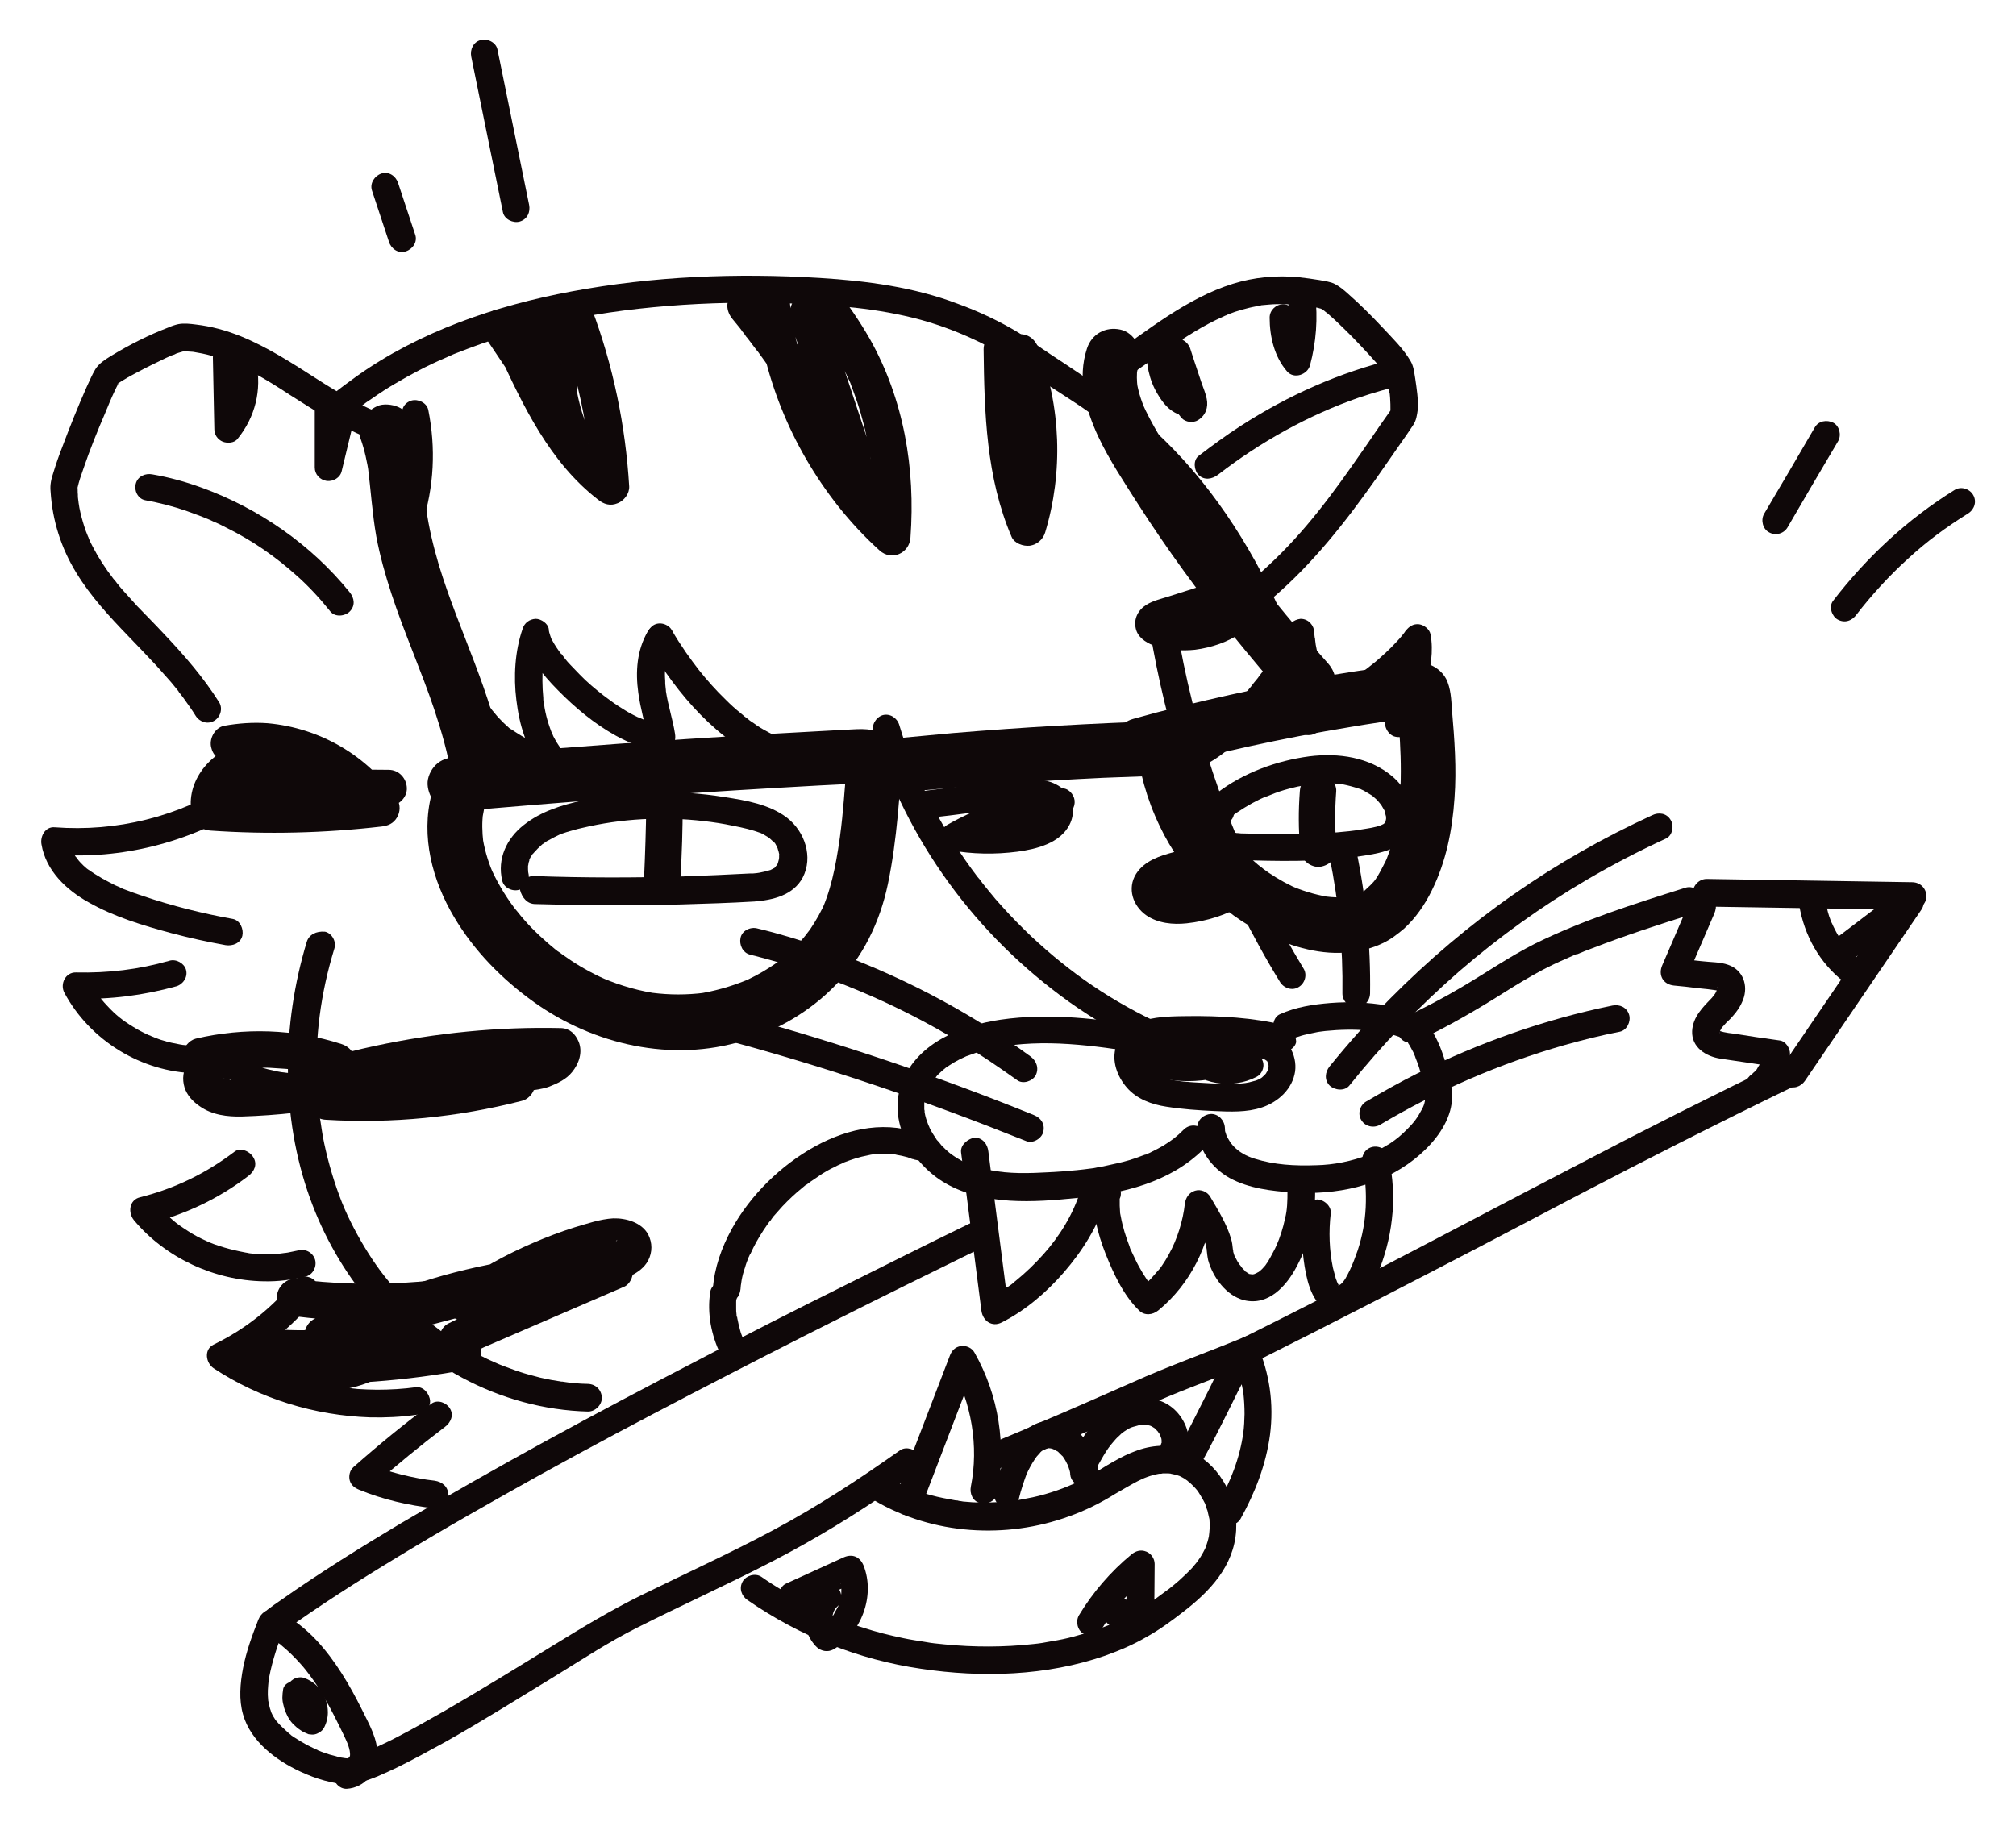 <?xml version="1.0" encoding="utf-8"?>
<!-- Generator: Adobe Illustrator 24.0.1, SVG Export Plug-In . SVG Version: 6.00 Build 0)  -->
<svg version="1.1" id="Layer_1" xmlns="http://www.w3.org/2000/svg" xmlns:xlink="http://www.w3.org/1999/xlink" x="0px" y="0px"
	 viewBox="0 0 554 502" style="enable-background:new 0 0 554 502;" xml:space="preserve">
<style type="text/css">
	.st0{fill:#0F0809;}
</style>
<g>
	<g>
		<path class="st0" d="M370.8,298.4c9.1-11.4,19.3-21.9,30.3-31.5c10.9-9.4,22.4-17.7,35-25.1c7-4.1,14.3-7.9,21.7-11.3
			c1.8-0.8,2.3-3.5,1.3-5.1c-1.1-1.9-3.3-2.2-5.1-1.3c-13.3,6.1-26,13.3-38,21.7c-12.2,8.5-23.6,18.2-34.1,28.8
			c-5.8,5.9-11.3,12.1-16.5,18.5c-1.3,1.6-1.5,3.8,0,5.3C366.8,299.7,369.5,300,370.8,298.4L370.8,298.4z"/>
	</g>
</g>
<g>
	<g>
		<path class="st0" d="M379.2,309.2c16-9.5,32.8-16.8,50.6-21.9c5-1.4,10.1-2.7,15.3-3.7c2-0.4,3.1-2.8,2.6-4.6
			c-0.6-2.1-2.6-3-4.6-2.6c-18.6,3.8-36.7,10.2-53.7,18.7c-4.8,2.4-9.4,5-14,7.7c-1.7,1-2.4,3.4-1.3,5.1
			C375.1,309.6,377.4,310.2,379.2,309.2L379.2,309.2z"/>
	</g>
</g>
<g>
	<g>
		<path class="st0" d="M283.2,290.4c-17.5-12.8-37-22.9-57.5-30c-5.8-2-11.7-3.8-17.6-5.2c-1.9-0.5-4.2,0.6-4.6,2.6
			c-0.4,1.9,0.6,4.1,2.6,4.6c20.7,5.2,40.1,13.3,58.4,24.5c5.1,3.1,10.1,6.5,15,10c1.6,1.2,4.2,0.3,5.1-1.3
			C285.6,293.6,284.8,291.6,283.2,290.4L283.2,290.4z"/>
	</g>
</g>
<g>
	<g>
		<path class="st0" d="M284.1,306.5c-25.9-10.5-52.5-19.5-79.4-26.9c-7.6-2.1-15.2-4.1-22.9-5.9c-1.9-0.5-4.2,0.6-4.6,2.6
			c-0.4,1.9,0.6,4.1,2.6,4.6c27.2,6.5,54,14.6,80.2,24.3c7.4,2.7,14.8,5.6,22.1,8.5c1.8,0.7,4.2-0.8,4.6-2.6
			C287.2,309,286.1,307.3,284.1,306.5L284.1,306.5z"/>
	</g>
</g>
<g>
	<g>
		<path class="st0" d="M147.1,248.5c13.4,0.4,26.8,0.5,40.2,0.1c6.7-0.2,13.4-0.4,20-0.8c5.1-0.4,10.7-1.7,13.3-6.6
			c2.9-5.6,0.6-12.6-4.3-16.4c-4.8-3.7-11.3-4.8-17.2-5.7c-12.9-2.1-26.1-1.8-38.9,0.9c-5.9,1.3-11.5,3-16.3,6.8
			c-4.7,3.7-7.3,9.3-5.9,15.2c0.4,2,2.7,3.1,4.6,2.6c2-0.6,3.1-2.6,2.6-4.6c0,0-0.2-1.1-0.1-0.5c0.1,0.6,0-0.5,0-0.5
			c0-0.4,0-0.8,0-1.3c0,0.9,0.1-0.4,0.2-0.7c0.1-0.2,0.2-0.5,0.2-0.7c-0.2,0.5-0.1,0.3,0-0.1c0.2-0.4,0.4-0.8,0.7-1.2
			c0.1-0.2,0.2-0.3,0.4-0.5c-0.4,0.6,0,0,0.1-0.1c0.7-0.8,1.4-1.5,2.2-2.2c0.5-0.5,0.2-0.1,0,0c0.2-0.2,0.5-0.3,0.7-0.5
			c0.4-0.3,0.8-0.6,1.3-0.8c0.9-0.5,1.8-1,2.7-1.4c1-0.5-0.4,0.2,0.2-0.1c0.3-0.1,0.5-0.2,0.8-0.3c0.4-0.1,0.8-0.3,1.2-0.4
			c1.4-0.4,2.7-0.8,4.1-1.1c10.9-2.6,22.2-3.2,33.5-1.9c2.6,0.3,5.3,0.7,8.1,1.3c2.6,0.5,5.2,1.1,7.6,2c-0.4-0.2,0.2,0.1,0.2,0.1
			c0.3,0.1,0.6,0.3,0.9,0.5c0.5,0.3,1.1,0.6,1.5,1c-0.2-0.1-0.3-0.3,0.2,0.2c0.2,0.2,0.4,0.4,0.6,0.5c0-0.1,0.7,0.8,0.4,0.4
			c-0.2-0.3,0.3,0.4,0.3,0.5c0.2,0.3,0.3,0.5,0.4,0.8c0.1,0.1,0.3,0.9,0.1,0.3c0.2,0.5,0.3,0.9,0.4,1.4c0.2,0.7,0,0.3,0,0.1
			c0,0.3,0,0.6,0,0.9c0,0.2-0.1,1,0,0.3c-0.1,0.4-0.2,0.7-0.3,1.1c0,0.2-0.3,0.6,0,0.1c-0.1,0.2-0.2,0.4-0.3,0.6
			c-0.3,0.6-0.1,0.2,0,0c-0.2,0.2-0.4,0.4-0.5,0.6c-0.1,0.2-0.7,0.5-0.1,0.1c-0.2,0.1-0.3,0.2-0.5,0.3c-0.2,0.1-0.4,0.2-0.6,0.3
			c-0.8,0.5,0.6-0.2-0.3,0.1c-0.9,0.3-1.9,0.5-2.9,0.7c-0.2,0-0.7,0.1,0,0c-0.2,0-0.4,0.1-0.7,0.1c-0.6,0.1-1.2,0.1-1.9,0.1
			c-6,0.3-12.1,0.6-18.1,0.8c-13.7,0.4-27.5,0.4-41.2-0.1c-2-0.1-3.8,1.8-3.8,3.8C143.5,246.9,145,248.5,147.1,248.5L147.1,248.5z"
			/>
	</g>
</g>
<g>
	<g>
		<path class="st0" d="M108.8,115c-2.1-0.6-4.1-1.3-6.1-2.1c-0.1,0-0.7-0.3-0.1-0.1c-0.2-0.1-0.5-0.2-0.7-0.3
			c-0.5-0.2-0.9-0.4-1.3-0.6c-0.9-0.4-1.9-0.9-2.8-1.4c-3.6-1.9-7.1-4-10.5-6.2c-6.9-4.4-13.6-8.8-21.2-11.9c-4-1.6-8-2.7-12.3-3.2
			c-1.6-0.2-3.2-0.4-4.8-0.1c-0.9,0.2-1.8,0.5-2.7,0.9c-5.5,2.1-10.8,4.8-15.9,7.9c-1.6,1-3.2,2-4.2,3.6c-0.9,1.5-1.6,3.2-2.4,4.9
			c-2.4,5.4-4.6,10.9-6.7,16.5c-0.9,2.3-1.7,4.6-2.4,6.9c-0.6,1.8-1,3.4-0.8,5.3c0.5,8,2.9,15.6,7.1,22.4c3.9,6.4,9,11.9,14.2,17.3
			c2.6,2.7,5.2,5.4,7.8,8.2c1.3,1.5,2.7,3,4,4.5c0.6,0.7,1.2,1.5,1.8,2.2c0.2,0.2,0.3,0.4,0.4,0.6c0.1,0.1,0.4,0.6,0.1,0.1
			c0.3,0.4,0.7,0.9,1,1.3c1.2,1.7,2.4,3.3,3.5,5.1c1.1,1.7,3.3,2.4,5.1,1.3c1.7-1,2.4-3.4,1.3-5.1c-4.3-6.8-9.5-12.8-15-18.6
			c-2.5-2.7-5.1-5.3-7.6-7.9c-1.2-1.3-2.4-2.7-3.6-4c-0.5-0.6-1.1-1.2-1.6-1.9c-0.3-0.3-0.5-0.7-0.8-1c-0.1-0.1-1-1.2-0.5-0.6
			c-2.1-2.7-4-5.6-5.6-8.7c-0.4-0.8-0.8-1.5-1.1-2.3c0-0.1-0.3-0.7-0.1-0.3c0.2,0.4,0-0.1-0.1-0.2c-0.2-0.5-0.4-1-0.6-1.5
			c-0.6-1.7-1.1-3.4-1.5-5.1c-0.2-0.9-0.4-1.8-0.5-2.7c0-0.1-0.1-0.7,0-0.1c0-0.2-0.1-0.5-0.1-0.7c-0.1-0.5-0.1-1-0.1-1.5
			c-0.1-0.6,0-1.4-0.1-2c0-0.2-0.2,1.2-0.1,0.6c0-0.1,0.1-0.3,0.1-0.4c0.4-1.8,1-3.5,1.6-5.2c1.8-5.3,3.9-10.5,6.1-15.6
			c0.1-0.2,0.1-0.3,0.2-0.5c0,0.1-0.3,0.8-0.1,0.2c0.1-0.3,0.3-0.6,0.4-0.9c0.2-0.6,0.5-1.1,0.7-1.7c0.4-1,0.9-2,1.3-2.9
			c0.3-0.7,0.7-1.4,1-2c0.1-0.2,0.3-0.4,0.3-0.5c0.2-0.3-0.7,1-0.4,0.5c0.1-0.1,0.2-0.2,0.3-0.3c-0.2,0.3-0.8,0.6-0.3,0.2
			c0.2-0.1,0.3-0.2,0.5-0.3c0.4-0.3,0.8-0.5,1.3-0.8c1.1-0.7,2.3-1.3,3.4-1.9c2.6-1.4,5.3-2.7,8-4c0.6-0.3,1.2-0.5,1.8-0.8
			c0.6-0.3-0.7,0.3,0.1,0c0.3-0.1,0.6-0.2,0.9-0.4c0.8-0.3,1.7-0.5,2.6-0.8c0.4-0.1-0.8-0.1-0.5,0.1c0.2,0.1,0.6,0,0.9,0.1
			c0.5,0,1,0.1,1.5,0.1c0.8,0.1,0.3,0,0.1,0c0.4,0.1,0.7,0.1,1.1,0.2c1.9,0.3,3.8,0.8,5.6,1.3c0.9,0.3,1.8,0.6,2.7,0.9
			c0.4,0.1,0.8,0.3,1.2,0.4c0.2,0.1,0.4,0.2,0.7,0.3c0.4,0.2-0.4-0.2,0.2,0.1c1.8,0.8,3.5,1.7,5.2,2.6c3.4,1.8,6.7,3.9,9.9,6
			c6.9,4.4,13.7,8.7,21.3,11.8c1.9,0.8,3.8,1.4,5.7,2c1.9,0.5,4.2-0.7,4.6-2.6C111.9,117.6,110.9,115.6,108.8,115L108.8,115z"/>
	</g>
</g>
<g>
	<g>
		<path class="st0" d="M39.9,137.5c3.9,0.7,7.8,1.7,11.5,3c1.9,0.7,3.9,1.4,5.8,2.2c0.4,0.2,0.1,0,0,0c0.2,0.1,0.5,0.2,0.7,0.3
			c0.4,0.2,0.8,0.4,1.3,0.6c1,0.4,1.9,0.9,2.9,1.4c7.3,3.6,13.6,8,19.4,13.2c3.4,3,6.5,6.4,9.3,9.9c1.3,1.6,4,1.3,5.3,0
			c1.6-1.6,1.3-3.7,0-5.3c-10.6-13.1-25-23.1-40.8-28.8c-4.4-1.6-8.8-2.8-13.4-3.6c-1.9-0.4-4.1,0.5-4.6,2.6
			C36.8,134.7,37.8,137.1,39.9,137.5L39.9,137.5z"/>
	</g>
</g>
<g>
	<g>
		<path class="st0" d="M116,144.1c3.3-10.2,3.8-21,1.7-31.4c-0.4-2-2.8-3.1-4.6-2.6c-2.1,0.6-3,2.6-2.6,4.6c1.8,9,1.2,18.5-1.7,27.5
			c-0.6,1.9,0.7,4.2,2.6,4.6C113.4,147.2,115.3,146.1,116,144.1L116,144.1z"/>
	</g>
</g>
<g>
	<g>
		<path class="st0" d="M302.3,108.7c6.2-4.1,12.3-8.5,18.5-12.7c4.9-3.3,9.9-6.6,15.4-9c0.2-0.1,0.4-0.2,0.6-0.3
			c0,0-0.6,0.2-0.2,0.1c0.3-0.1,0.6-0.2,0.9-0.4c0.6-0.2,1.3-0.5,1.9-0.7c1.3-0.4,2.6-0.8,3.9-1.1c0.6-0.1,1.2-0.3,1.9-0.4
			c0.3-0.1,0.6-0.1,0.9-0.2c0.2,0,0.3,0,0.5-0.1c0.6-0.1-0.6,0.1,0,0c1.4-0.1,2.9-0.3,4.3-0.3c1.5,0,2.9,0,4.4,0.1
			c0.8,0.1,1.6,0.1,2.4,0.2c0.2,0,0.4,0,0.6,0.1c-0.1,0-0.5-0.1,0,0c0.5,0.1,0.9,0.1,1.4,0.2c0.8,0.1,1.6,0.3,2.4,0.4
			c0.3,0.1,1,0.3,1.2,0.3c0.3-0.1-0.6-0.3-0.6-0.3c0.3,0.3,0.8,0.5,1.2,0.8c0.2,0.1-0.8-0.6-0.3-0.2c0.1,0.1,0.3,0.2,0.4,0.3
			c0.3,0.3,0.7,0.5,1,0.8c0.7,0.6,1.3,1.2,2,1.8c1.6,1.5,3.1,3,4.7,4.6c2.9,3,5.7,6,8.4,9.2c0.1,0.2-0.6-0.8-0.1-0.1
			c0.1,0.1,0.2,0.3,0.3,0.4c0.2,0.2,0.3,0.5,0.5,0.7c0.1,0.2,0.2,0.4,0.3,0.6c0.3,0.3-0.2-0.6-0.2-0.6c0,0.1,0.1,0.2,0.1,0.3
			c0.1,0.9,0.3,1.9,0.5,2.8c0.1,0.6,0.2,1.2,0.3,1.8c0,0.2,0.1,0.7,0-0.1c0,0.2,0,0.3,0.1,0.5c0,0.4,0.1,0.7,0.1,1.1
			c0.1,1.2,0.1,2.4,0.1,3.6c0,0.2,0.2-0.8,0-0.1c0,0.1-0.1,0.2-0.1,0.3c-0.1,0.6,0.1-0.4,0.2-0.4c0,0-1.3,1.9-1.4,2
			c-2.2,3.1-4.3,6.3-6.5,9.4c-7.9,11.4-15.6,22-25.9,31.5c-1.3,1.2-2.6,2.4-4,3.5c-1.5,1.3-1.4,4,0,5.3c1.5,1.5,3.8,1.3,5.3,0
			c11.1-9.5,20.1-21,28.5-32.9c2.2-3.2,4.4-6.3,6.6-9.5c1.2-1.7,2.4-3.4,3.5-5.1c0.9-1.3,1.1-2.8,1.3-4.3c0.2-2.8-0.3-5.8-0.7-8.6
			c-0.3-1.7-0.4-3.3-1.3-4.8c-2-3.4-5-6.3-7.7-9.2c-3-3.2-6.1-6.3-9.4-9.2c-1.1-1-2.3-2-3.6-2.7c-1.3-0.7-2.8-0.8-4.2-1.1
			c-1.9-0.3-3.9-0.6-5.8-0.8c-6.1-0.6-12.3,0-18.1,1.8c-12.8,4-23.5,12.9-34.4,20.4c-1.8,1.2-3.6,2.4-5.4,3.6
			c-1.7,1.1-2.4,3.3-1.3,5.1C298.2,109.1,300.6,109.8,302.3,108.7L302.3,108.7z"/>
	</g>
</g>
<g>
	<g>
		<path class="st0" d="M334.7,130.5c11.6-9,24.9-16.4,38.7-21.2c3.9-1.3,7.9-2.5,11.9-3.4c2-0.5,3.1-2.7,2.6-4.6
			c-0.6-2-2.6-3.1-4.6-2.6c-15.1,3.6-29.4,10-42.4,18.4c-3.9,2.5-7.7,5.3-11.5,8.2c-1.6,1.2-1.3,4,0,5.3
			C331,132.1,333.1,131.7,334.7,130.5L334.7,130.5z"/>
	</g>
</g>
<g>
	<g>
		<path class="st0" d="M316,173.3c4.4,26.7,12.8,52.6,24.8,76.8c3.4,6.8,7,13.4,11,19.9c1.1,1.7,3.4,2.4,5.1,1.3
			c1.7-1,2.4-3.4,1.3-5.1c-13.8-22.8-24-47.2-30.5-73c-1.8-7.2-3.3-14.5-4.5-21.9c-0.3-2-2.8-3.1-4.6-2.6
			C316.5,169.3,315.6,171.3,316,173.3L316,173.3z"/>
	</g>
</g>
<g>
	<g>
		<path class="st0" d="M240,201.3c4.6,14.8,11.6,28.8,20.7,41.3c9.2,12.7,20.4,23.7,33.1,32.8c6.9,4.9,14.3,9.2,22.1,12.8
			c1.8,0.8,4,0.5,5.1-1.3c0.9-1.6,0.5-4.3-1.3-5.1c-6.8-3.1-13.3-6.7-19.5-10.9c-1.5-1-3-2.1-4.5-3.2c-1.7-1.3-2.4-1.8-4-3.1
			c-2.9-2.3-5.7-4.8-8.4-7.3c-2.7-2.6-5.3-5.2-7.8-8c-1.3-1.4-2.5-2.8-3.7-4.3c-0.6-0.7-1.1-1.4-1.7-2.1c-0.3-0.4-0.6-0.8-0.9-1.2
			c0,0-0.4-0.5-0.2-0.2c0.2,0.2-0.4-0.5-0.4-0.5c-4.5-5.9-8.5-12.2-12-18.8c-1-1.9-2-3.8-2.9-5.8c-0.4-0.9-0.9-1.8-1.3-2.8
			c-0.2-0.5-0.4-0.9-0.6-1.4c-0.1-0.2-0.2-0.5-0.3-0.7c-0.2-0.6,0,0-0.1-0.3c-1.6-3.9-3.1-7.9-4.3-12c-0.6-1.9-2.6-3.2-4.6-2.6
			C240.7,197.2,239.4,199.3,240,201.3L240,201.3z"/>
	</g>
</g>
<g>
	<g>
		<path class="st0" d="M264.1,316.7c1.9,14.5,3.7,29.1,5.6,43.6c0.4,2.8,2.9,4.6,5.6,3.2c6.5-3.3,12.2-8.2,17-13.7
			c5.2-6,9.5-12.8,11.8-20.5c0.6-1.9-0.7-4.2-2.6-4.6c-2-0.5-4,0.6-4.6,2.6c-1.9,6.3-5.7,12.5-10.1,17.4c-2.3,2.6-4.9,5.1-7.6,7.3
			c0,0-0.9,0.7-0.4,0.4c-0.4,0.3-0.8,0.6-1.2,0.9c-0.6,0.4-1.2,0.8-1.8,1.2c-1.3,0.9-2.7,1.7-4.2,2.4c1.9,1.1,3.8,2.2,5.6,3.2
			c-1.9-14.5-3.7-29.1-5.6-43.6c-0.2-1.9-1.5-3.8-3.8-3.8C266.1,313,263.9,314.6,264.1,316.7L264.1,316.7z"/>
	</g>
</g>
<g>
	<g>
		<path class="st0" d="M358.1,333.7c-0.6,5.5-0.3,11.1,0.8,16.5c1,4.8,3.2,10.7,9.1,10.6c5.6-0.1,8.5-5.8,10.4-10.2
			c2.1-5,3.5-10.1,4.1-15.5c0.7-5.7,0.3-11.6-0.9-17.2c-0.4-2-2.7-3.1-4.6-2.6c-2.1,0.6-3,2.6-2.6,4.6c0.8,3.9,1.1,7.7,0.9,12
			c-0.2,4-0.9,7.8-2.2,11.8c-0.7,2-1.3,3.6-2.1,5.3c-0.9,1.8-1.5,3.2-2.8,4.2c0.6-0.5-0.6,0.4-0.3,0.1c0.3-0.3-0.2,0-0.2,0
			c0.7-0.6,0.1,0.3,0,0c0.1,0,0.1,0,0.2,0c0.3,0,0.2,0-0.2-0.1c0-0.1,0.5,0.3,0.2,0c-0.3-0.3,0.1,0.1,0.1,0.1c0,0-0.6-0.7-0.3-0.4
			c0.2,0.3-0.1-0.1-0.1-0.2c-0.1-0.2-0.2-0.4-0.3-0.6c0.3,0.6-0.1-0.4-0.2-0.6c-0.3-1-0.5-2-0.8-3c-1-4.8-1.2-9.9-0.6-15
			c0.2-2-1.9-3.8-3.8-3.8C359.6,330.1,358.3,331.6,358.1,333.7L358.1,333.7z"/>
	</g>
</g>
<g>
	<g>
		<path class="st0" d="M301.3,327c-1.5,5.8,0.4,12.2,2.5,17.6c2.2,5.5,4.9,11.4,9.2,15.6c1.5,1.5,3.7,1.3,5.3,0
			c8.9-7.3,14.1-18,15.2-29.4c-2.3,0.6-4.7,1.3-7,1.9c1.3,2.3,2.7,4.6,3.8,6.9c0.2,0.4,0.4,0.7,0.5,1.1c0.4,1-0.2-0.7,0.1,0.2
			c0.2,0.5,0.4,1,0.5,1.6c0.1,0.3,0.3,1.6,0.2,0.6c-0.1-0.9,0,0.2,0,0.5c0.1,0.9,0.2,1.9,0.4,2.8c1.3,4.7,5,9.8,9.9,11
			c6.7,1.6,11.6-3.9,14.4-9.2c3.4-6.3,5.2-13.6,5.1-20.8c0-2-1.7-3.8-3.8-3.8c-2,0.1-3.8,1.6-3.8,3.8c0,1.3,0,2.6-0.1,3.9
			c-0.1,1.3-0.2,2.2-0.6,3.8c-0.5,2.4-1.4,5.2-2.3,7.2c-0.5,1.2-1.2,2.3-1.8,3.5c-0.3,0.5-0.6,1.1-1,1.6c-0.1,0.2-0.3,0.4-0.4,0.6
			c0.3-0.5-0.3,0.4-0.4,0.4c-0.4,0.5-0.9,0.9-1.4,1.3c0.4-0.3-0.6,0.3-0.8,0.4c0.6-0.3-0.1,0-0.3,0.1c-0.2,0.1-0.9,0.1-0.3,0.1
			c-0.2,0-0.5,0-0.7,0c0.7,0-0.1-0.1-0.3-0.1c-0.6-0.1-0.2-0.1,0,0c-0.3-0.1-0.5-0.3-0.7-0.4c-0.1-0.1-0.7-0.5-0.2-0.1
			c-0.2-0.1-0.4-0.3-0.5-0.5c-0.2-0.2-0.3-0.3-0.5-0.5c0.1,0.1-0.7-0.8-0.4-0.5c0.3,0.4-0.4-0.6-0.4-0.5c-0.2-0.3-0.4-0.6-0.6-0.9
			c-0.2-0.4-0.5-0.9-0.7-1.3c0.3,0.5-0.1-0.3-0.2-0.4c-0.1-0.3-0.2-0.7-0.3-1c-0.2-1,0.1,1.1,0,0.1c0-0.3,0-0.5-0.1-0.8
			c-0.1-1-0.2-1.9-0.5-2.9c-1.2-4.1-3.6-7.9-5.7-11.5c-0.8-1.4-2.6-2.2-4.2-1.7c-1.7,0.5-2.6,2-2.8,3.6c-0.5,4.6-2.1,9.8-4.4,13.9
			c-0.6,1.1-1.2,2.1-1.9,3.1c-0.3,0.5-0.7,1-1.1,1.4c0.2-0.3,0.1-0.1-0.1,0.1c-0.2,0.2-0.4,0.5-0.6,0.7c-1.5,1.8-3.2,3.4-5,4.9
			c1.8,0,3.5,0,5.3,0c-0.4-0.4-0.7-0.8-1.1-1.2c-0.2-0.2-0.3-0.4-0.5-0.6c0.6,0.8,0.1,0.1-0.1-0.1c-0.7-1-1.4-2.1-2.1-3.2
			c-0.7-1.2-1.4-2.4-2-3.7c-0.3-0.7-0.7-1.4-1-2.1c0-0.1-0.5-1.1-0.2-0.4c-0.2-0.4-0.3-0.7-0.4-1.1c-1-2.6-1.9-5.4-2.4-8.2
			c-0.1-0.3-0.1-0.7-0.2-1c-0.1-0.8,0.1,0.7,0-0.2c0-0.6-0.1-1.2-0.1-1.8c0-0.6,0-1.1,0-1.6c0-0.8-0.1-0.3,0,0.1
			c-0.1-0.2,0.1-0.7,0.2-0.9c0.5-1.9-0.6-4.2-2.6-4.6C304,323.9,301.8,324.9,301.3,327L301.3,327z"/>
	</g>
</g>
<g>
	<g>
		<path class="st0" d="M84.3,258.9c-6.9,22.8-7.2,48,0.9,70.5c7.5,20.8,22.2,38.8,41.8,49.3c10.6,5.7,22.5,9,34.6,9.3
			c2,0,3.8-1.8,3.8-3.8c-0.1-2.1-1.6-3.7-3.8-3.8c-1.2,0-2.5-0.1-3.7-0.2c-0.6,0-1.2-0.1-1.8-0.2c-0.2,0-0.5-0.1-0.7-0.1
			c-0.2,0-0.5-0.1-0.7-0.1c-0.4-0.1-0.5-0.1-0.2,0c0.5,0.1-0.7-0.1-0.6-0.1c-0.2,0-0.5-0.1-0.7-0.1c-0.6-0.1-1.2-0.2-1.8-0.3
			c-1.3-0.3-2.7-0.5-4-0.9c-2.4-0.6-4.8-1.3-7.1-2.2c-2.6-0.9-3.9-1.5-6.3-2.6c-4.5-2.2-8.8-4.7-12.8-7.7c-1.2-0.9-1.4-1.1-2.5-1.9
			c-1-0.8-2-1.7-3-2.6c-1.9-1.7-3.8-3.5-5.5-5.4c-3.6-3.8-6.1-7-8.9-11.4c-2.8-4.4-5.5-9.5-7.3-14c-2.1-5.3-3.7-10.7-4.9-16.3
			c-0.3-1.3-0.5-2.6-0.7-3.9c-0.2-1.4-0.4-2.7-0.6-3.8c-0.3-2.8-0.6-5.6-0.7-8.4c-0.6-13,1-25.1,4.8-37.5c0.6-1.9-0.7-4.2-2.6-4.6
			C86.9,255.9,84.9,256.9,84.3,258.9L84.3,258.9z"/>
	</g>
</g>
<g>
	<g>
		<path class="st0" d="M240.4,412.5c16,9.4,36.1,10.6,53.4,4.3c4.5-1.6,8.7-3.7,12.7-6.2c2.1-1.2,4.1-2.4,6.2-3.5
			c1.1-0.5,1.4-0.7,2.5-1.1c1.1-0.4,2.2-0.7,3.3-0.9c0.7-0.1-0.5,0,0.2,0c0.3,0,0.5,0,0.8-0.1c0.5,0,1.1,0,1.6,0
			c0.1,0,0.9,0.1,0.4,0c-0.5,0,0.2,0,0.3,0.1c0.5,0.1,0.9,0.2,1.4,0.3c0.4,0.1,0.8,0.3,1.2,0.4c-0.7-0.3,0.3,0.2,0.5,0.3
			c0.4,0.2,0.7,0.4,1.1,0.7c0.2,0.1,0.3,0.2,0.5,0.4c0.8,0.6-0.5-0.5,0.3,0.2c0.6,0.6,1.3,1.2,1.8,1.8c0.2,0.2,0.9,1.1,0.4,0.5
			c0.3,0.4,0.6,0.8,0.8,1.2c0.5,0.8,0.9,1.5,1.3,2.3c0.3,0.5-0.2-0.5,0,0c0.1,0.2,0.2,0.4,0.2,0.6c0.2,0.5,0.3,1,0.5,1.4
			c0.2,0.9,0.4,1.7,0.6,2.6c-0.1-0.8,0,0.4,0,0.7c0,0.6,0,1.1,0,1.7c0,0.4-0.1,0.9-0.1,1.3c0.1-0.8-0.1,0.6-0.1,0.8
			c-0.2,1-0.5,2-0.9,3c-0.2,0.6,0.2-0.5,0,0.1c-0.1,0.2-0.2,0.4-0.3,0.6c-0.2,0.4-0.4,0.8-0.7,1.3c-0.5,0.9-1.1,1.7-1.7,2.5
			c0.4-0.5,0,0-0.1,0.1c-0.2,0.2-0.3,0.4-0.5,0.6c-0.3,0.4-0.6,0.7-1,1.1c-0.8,0.8-1.6,1.6-2.4,2.3c-0.7,0.7-1.5,1.3-2.3,2
			c-1,0.8-1.1,0.9-2.1,1.6c-1.6,1.2-3.2,2.4-4.9,3.5c-3.1,2.1-6.5,3.9-9.9,5.4c-0.5,0.2,0.5-0.2-0.1,0c-0.2,0.1-0.4,0.2-0.6,0.3
			c-0.4,0.2-0.9,0.3-1.3,0.5c-0.9,0.3-1.8,0.7-2.8,1c-1.9,0.6-3.8,1.2-5.7,1.7c-1.9,0.5-3.8,0.9-5.7,1.2c-0.9,0.2-1.9,0.3-2.8,0.5
			c-0.2,0-0.5,0.1-0.7,0.1c-0.1,0-0.8,0.1-0.4,0.1c0.4-0.1-0.3,0-0.4,0c-0.3,0-0.6,0.1-0.9,0.1c-8.1,0.9-16.3,0.9-24.4,0.1
			c-1-0.1-1.9-0.2-2.9-0.3c-0.2,0-0.5-0.1-0.7-0.1c0.7,0.1,0,0-0.1,0c-0.6-0.1-1.2-0.2-1.8-0.3c-1.9-0.3-3.9-0.6-5.8-1
			c-3.8-0.8-7.5-1.7-11.1-2.9c-1.7-0.5-3.4-1.1-5.1-1.8c-0.8-0.3-1.6-0.6-2.4-0.9c-0.1,0-0.7-0.3-0.3-0.1c0.4,0.2-0.2-0.1-0.3-0.1
			c-0.4-0.2-0.9-0.4-1.3-0.6c-4.3-2-8.5-4.2-12.5-6.6c-2.1-1.2-4.1-2.5-6.1-3.9c-1.7-1.1-4.2-0.3-5.1,1.3c-1.1,1.9-0.3,4,1.3,5.1
			c14.3,9.9,30.5,16.4,47.7,18.9c16.7,2.5,34.5,2,50.6-3.6c3.9-1.4,7.7-3,11.3-5.1c3.6-2,6.9-4.4,10.1-6.9
			c7.3-5.6,14-12.6,14.6-22.4c0.5-8.3-4.1-17.4-11.6-21.3c-4.3-2.2-9.1-2.5-13.7-1.3c-4.9,1.3-9.2,4.1-13.5,6.7
			c-4.1,2.4-7.6,4-12,5.4c-2.2,0.7-4.5,1.3-6.8,1.7c-2.5,0.5-3.8,0.7-6.4,0.9c-2.3,0.2-4.5,0.2-6.8,0.2c-1.1,0-2.3-0.1-3.4-0.2
			c-0.5,0-1.1-0.1-1.6-0.2c-0.1,0-0.9-0.1-0.5-0.1c0.2,0-0.7-0.1-0.9-0.1c-2.2-0.4-4.4-0.8-6.6-1.4c-1.1-0.3-2.2-0.6-3.2-1
			c-0.5-0.2-1-0.4-1.5-0.5c-0.2-0.1-0.5-0.2-0.7-0.3c0,0-1.1-0.4-0.6-0.2c-2.1-0.9-4.1-1.9-6.1-3.1c-1.7-1-4.1-0.4-5.1,1.3
			C238,409.2,238.6,411.5,240.4,412.5L240.4,412.5z"/>
	</g>
</g>
<g>
	<g>
		<path class="st0" d="M195.2,355c-0.5,3.1-0.4,6,0.1,9c0.5,2.8,1.4,5.5,2.6,8.1c0.4,0.8,1.4,1.5,2.2,1.7c0.9,0.2,2.1,0.1,2.9-0.4
			c0.8-0.5,1.5-1.3,1.7-2.2c0.2-1,0-1.9-0.4-2.9c-0.3-0.7,0.3,0.7-0.1-0.2c-0.1-0.3-0.2-0.6-0.3-0.9c-0.2-0.5-0.4-1-0.5-1.5
			c-0.3-1.1-0.6-2.3-0.8-3.4c0-0.1,0-0.3-0.1-0.4c-0.1-0.4-0.1-0.3,0,0.2c-0.1-0.1-0.1-0.6-0.1-0.8c-0.1-0.6-0.1-1.1-0.1-1.7
			c0-0.6,0-1.1,0-1.7c0-0.3,0-0.5,0.1-0.8c0-0.2,0-0.3,0.1-0.5c-0.1,0.6-0.1,0.7,0,0.2c0.2-1,0.2-1.9-0.4-2.9
			c-0.5-0.8-1.3-1.5-2.2-1.7C198.1,351.9,195.6,352.9,195.2,355L195.2,355z"/>
	</g>
</g>
<g>
	<g>
		<path class="st0" d="M311,392c2,0,3.8-1.7,3.8-3.8c-0.1-2-1.6-3.8-3.8-3.8c-2,0-3.8,1.7-3.8,3.8C307.4,390.3,308.9,392,311,392
			L311,392z"/>
	</g>
</g>
<g>
	<g>
		<path class="st0" d="M275,361.1c2,0,3.8-1.7,3.8-3.8c-0.1-2-1.6-3.8-3.8-3.8c-2,0-3.8,1.7-3.8,3.8
			C271.3,359.4,272.9,361.1,275,361.1L275,361.1z"/>
	</g>
</g>
<g>
	<g>
		<path class="st0" d="M338,224.7c2.6-1.9,5.3-3.6,8.2-5c0.4-0.2,0.7-0.3,1.1-0.5c0.2-0.1,1.2-0.5,0.6-0.2c0.8-0.3,1.7-0.7,2.5-1
			c1.6-0.6,3.3-1.1,5-1.5c0.8-0.2,1.6-0.4,2.4-0.5c0.4-0.1,0.8-0.2,1.2-0.2c0.2,0,0.3-0.1,0.5-0.1c0,0,1-0.1,0.6-0.1
			c-0.4,0.1,0.2,0,0.2,0c0.2,0,0.5-0.1,0.7-0.1c0.4,0,0.8-0.1,1.2-0.1c0.9-0.1,1.7-0.1,2.6-0.1c0.8,0,1.6,0,2.4,0.1
			c0.4,0,0.8,0.1,1.2,0.1c0.4,0-0.1,0-0.2,0c0.3,0,0.5,0.1,0.8,0.1c1.5,0.3,3,0.7,4.5,1.2c0.1,0,0.5,0.2,0.1,0
			c-0.4-0.2,0.2,0.1,0.3,0.1c0.3,0.2,0.7,0.3,1,0.5c0.7,0.4,1.3,0.8,2,1.2c0.1,0.1,0.3,0.2,0.4,0.3c-0.1-0.1-0.5-0.5,0,0
			c0.3,0.3,0.6,0.5,0.9,0.8c0.3,0.3,0.6,0.6,0.9,1c0,0,0.4,0.5,0.2,0.2c-0.2-0.2,0.4,0.6,0.4,0.6c0.2,0.4,0.5,0.8,0.7,1.2
			c0.1,0.2,0.2,0.3,0.2,0.5c-0.1-0.2-0.1-0.5,0,0.2c0.1,0.4,0.2,0.7,0.3,1.1c-0.1-0.6,0-0.1,0,0.1c0,0.1,0,1,0,0.6
			c0.1-0.5-0.3,1,0,0.4c-0.1,0.2-0.6,0.9-0.2,0.4c-0.1,0.2-0.3,0.3-0.5,0.5c0.1-0.1,0.6-0.3,0,0c-0.2,0.1-1.3,0.6-0.6,0.3
			c-1.8,0.7-3.7,0.9-5.5,1.2c-2.2,0.4-4.4,0.6-6.7,0.8c-4.6,0.4-9.2,0.5-13.7,0.5c-2.7,0-5.3-0.1-8-0.1c-1.3,0-2.6-0.1-3.9-0.1
			c-0.5,0-1,0-1.6-0.1c-0.2,0-0.5,0-0.7-0.1c0.4,0,0.2,0-0.1,0c-0.5-0.1-0.9-0.2-1.4-0.4c0.7,0.3-0.7-0.6-0.2-0.2
			c-0.2-0.2-0.4-0.4-0.5-0.6c0.2,0.2,0.4,0.5,0.1,0.1c-0.4-0.5,0-0.1,0,0.1c-0.1-0.2-0.1-0.5-0.2-0.7c-0.2-0.3,0,0.2,0,0.3
			c0-0.2,0-0.5,0-0.7c0-0.1,0-0.3,0-0.4c0,0.4,0,0.5,0,0c0-0.1,0.1-0.3,0.1-0.4c-0.1,0.6-0.2,0.4,0,0.1c-0.1,0.2-0.6,0.6-0.9,0.7
			c1.9-0.6,3.2-2.6,2.6-4.6c-0.5-1.9-2.7-3.2-4.6-2.6c-4.9,1.5-5.7,7.7-3.6,11.8c2.5,5.1,8.6,5,13.4,5.1c11,0.3,22.1,0.3,33-1.7
			c4.8-0.9,9.8-2.7,10.9-8.1c1-5-1.8-10.2-5.5-13.3c-6.3-5.3-14.8-6.5-22.8-5.5c-9,1.2-18.1,4.5-25.4,10.1c-1.6,1.2-2.5,3.2-1.3,5.1
			C333.8,224.9,336.4,225.9,338,224.7L338,224.7z"/>
	</g>
</g>
<g>
	<g>
		<path class="st0" d="M353.4,171.5c-8.1-18.7-18.9-36.4-33.6-50.7c-9.4-9.1-20.2-16.2-31.1-23.4c-2.9-1.9-5.8-4-8.7-5.9
			c-5.3-3.2-11-5.9-16.8-8c-12.1-4.6-25-6.3-37.9-7.1c-22.8-1.4-45.8-0.5-68.2,3.7c-20.9,3.9-41.8,11-59.2,23.4
			c-2.2,1.6-4.4,3.2-6.5,4.9c-1.6,1.3-1.3,4,0,5.3c1.6,1.6,3.7,1.3,5.3,0c0.5-0.4,1-0.8,1.5-1.2c0.6-0.5,0.3-0.2,0.1-0.1
			c0.3-0.2,0.6-0.5,0.9-0.7c1-0.8,2-1.5,3.1-2.2c2-1.4,4.1-2.8,6.2-4c4.4-2.6,8.9-5,13.6-7c0.6-0.3,1.2-0.5,1.8-0.8
			c0.1,0,0.7-0.3,0.2-0.1c0.2-0.1,0.5-0.2,0.7-0.3c1.3-0.5,2.6-1,3.9-1.5c2.4-0.9,4.9-1.8,7.4-2.6c5.1-1.7,10.3-3.1,15.5-4.3
			c10.8-2.5,20.9-3.9,31.9-4.8c11.1-0.9,22.3-1.1,33.4-0.7c12.2,0.4,24.3,1.3,36.1,4.5c5.8,1.6,11.2,3.7,16.5,6.3
			c4.4,2.2,8.5,4.9,12.6,7.7c4.4,3.1,9,5.9,13.5,8.9c2.6,1.7,5.1,3.5,7.5,5.4c0.2,0.1,1.3,1,0.4,0.3c0.3,0.2,0.6,0.5,0.9,0.7
			c0.7,0.6,1.4,1.1,2.1,1.7c1.3,1.1,2.6,2.2,3.9,3.3c2.9,2.6,5.7,5.4,8.4,8.2c1.4,1.5,2.7,3,4,4.6c0.7,0.9,1.4,1.7,2.1,2.6
			c0.3,0.4,0.6,0.8,1,1.2c0.4,0.5-0.5-0.7,0.2,0.2c0.2,0.3,0.4,0.6,0.6,0.8c6.4,8.4,11.7,17.6,16.4,27.1c1.3,2.7,2.6,5.4,3.7,8.2
			c0.8,1.9,3.5,2.3,5.1,1.3C353.9,175.6,354.2,173.4,353.4,171.5L353.4,171.5z"/>
	</g>
</g>
<g>
	<g>
		<path class="st0" d="M178.1,177.3c8,13.5,19,26.5,33.8,32.7c3.5,1.5,7.2,2.4,11,2.8c2,0.2,3.8-1.9,3.8-3.8
			c-0.1-2.2-1.7-3.5-3.8-3.8c-0.2,0-0.3,0-0.5-0.1c-0.6,0,0.6,0.1,0.1,0c-0.3-0.1-0.6-0.1-0.9-0.2c-0.8-0.1-1.6-0.3-2.4-0.5
			c-1.4-0.4-2.8-0.8-4.2-1.3c-0.2-0.1-1.1-0.5-0.5-0.2c-0.4-0.2-0.7-0.3-1.1-0.5c-0.7-0.3-1.4-0.7-2.2-1.1c-1.5-0.8-2.9-1.6-4.2-2.6
			c-0.7-0.4-1.3-0.9-1.9-1.4c-0.3-0.2-0.6-0.4-0.9-0.7c0.4,0.3-0.1-0.1-0.1-0.1c-0.2-0.2-0.4-0.3-0.6-0.5c-1.4-1.1-2.7-2.3-4-3.6
			c-2.7-2.6-5.2-5.4-7.5-8.3c-1-1.3-2.5-3.3-3.6-4.9c-1.3-1.9-2.6-3.9-3.8-6c-1-1.7-3.4-2.4-5.1-1.3
			C177.7,173.2,177,175.6,178.1,177.3L178.1,177.3z"/>
	</g>
</g>
<g>
	<g>
		<path class="st0" d="M331.4,210.1c5.4-2.8,9.9-7.4,13.9-11.8c4.2-4.6,8.1-9.5,11.4-14.7c1.1-1.8,2.4-3.8,2.9-5.9
			c0.5-1.9-0.6-4.2-2.6-4.6c-1.9-0.4-4.1,0.6-4.6,2.6c-0.1,0.3-0.2,0.5-0.2,0.8c-0.1,0.5,0.4-0.9,0.1-0.3c-0.1,0.2-0.2,0.4-0.3,0.6
			c-0.4,0.8-0.9,1.7-1.4,2.5c-1.3,2.2-2.8,4.3-4.4,6.3c-0.1,0.2-0.7,0.9-0.4,0.6c0.2-0.3-0.3,0.4-0.5,0.6c-0.5,0.6-1,1.2-1.5,1.9
			c-1,1.2-2,2.4-3.1,3.6c-2.1,2.3-4.2,4.6-6.5,6.6c-0.6,0.5-1.2,1.1-1.8,1.6c-0.3,0.2-0.6,0.5-0.9,0.7c-0.5,0.4,0,0,0.1-0.1
			c-0.1,0.1-0.3,0.2-0.4,0.3c-1.1,0.8-2.3,1.6-3.6,2.3c-1.8,0.9-2.3,3.4-1.3,5.1C327.3,210.6,329.6,211,331.4,210.1L331.4,210.1z"/>
	</g>
</g>
<g>
	<g>
		<path class="st0" d="M178,173.6c-3,5.1-3.4,11.1-2.6,16.8c0.6,4.5,2,8.9,2.7,13.4c1.5-1.5,3.1-3.1,4.6-4.6
			c-1.7-0.3-3.3-0.6-4.9-1.1c-0.7-0.2-1.4-0.5-2.1-0.8c0.5,0.2-0.4-0.2-0.5-0.2c-0.4-0.2-0.8-0.4-1.2-0.6c-1.4-0.7-2.8-1.6-4.2-2.5
			c-1.4-0.9-2.8-2-3.9-2.8c-2.3-1.8-4.6-3.7-6.6-5.8c-0.9-0.9-1.7-1.8-2.6-2.7c-0.5-0.5-1-1.1-1.4-1.6c-0.2-0.3-0.4-0.5-0.6-0.8
			c-0.1-0.2-0.7-1-0.4-0.4c-0.9-1.2-1.8-2.5-2.5-3.8c-0.2-0.3-0.4-0.7-0.5-1.1c-0.3-0.6,0.2,0.5-0.1-0.3c-0.2-0.6-0.4-1.2-0.4-1.8
			c-0.2-1.5-2.1-2.8-3.6-2.8c-1.7,0.1-3.1,1.1-3.6,2.8c-2.1,6.1-2.5,13.1-1.7,19.5c0.8,6.7,2.7,13.6,7.3,18.8
			c0.9-2.1,1.8-4.3,2.7-6.4c-0.3,0-0.6-0.1-0.9-0.1c-0.4,0,0.4,0.1-0.3,0c-0.6-0.1-1.2-0.2-1.8-0.3c-1.1-0.3-2.2-0.6-3.3-1
			c-0.3-0.1-0.4-0.2-0.1,0c-0.3-0.1-0.5-0.2-0.8-0.4c-0.5-0.2-1-0.5-1.5-0.8c-1-0.6-1.9-1.2-2.8-1.8c-0.5-0.4,0.6,0.5-0.2-0.1
			c-0.2-0.1-0.4-0.3-0.5-0.4c-0.4-0.4-0.9-0.8-1.3-1.2c-0.8-0.8-1.7-1.7-2.4-2.6c-0.4-0.5-0.8-0.9-1.1-1.4c0.2,0.3,0,0.1-0.1-0.1
			c-0.2-0.3-0.4-0.6-0.6-0.9c-0.7-1-1.4-2.1-2.1-3.1c-1.3-2.2-5.3-2.7-6.5,0c-3.3,7.3-2.6,16.6,0.9,23.8c0.9,1.8,3.5,2.3,5.1,1.3
			c1.9-1.1,2.2-3.3,1.3-5.1c-0.1-0.2-0.2-0.4-0.3-0.5c0.2,0.4,0.2,0.4,0,0c-0.1-0.3-0.2-0.6-0.3-0.9c-0.3-0.8-0.5-1.5-0.7-2.3
			c-0.2-0.7-0.3-1.4-0.4-2.2c-0.1-0.5-0.1-0.5,0-0.1c0-0.2-0.1-0.5-0.1-0.7c0-0.4-0.1-0.8-0.1-1.1c-0.1-1.6-0.1-3.3,0.1-4.9
			c-0.1,0.7,0.1-0.5,0.1-0.6c0.1-0.4,0.2-0.8,0.3-1.2c0.1-0.3,0.2-0.7,0.3-1c0-0.2,0.6-1.4,0.2-0.6c-2.2,0-4.3,0-6.5,0
			c2.9,4.8,6.5,9.1,11,12.5c4.5,3.3,9.8,5.1,15.3,5.5c1.4,0.1,2.9-1,3.4-2.3c0.6-1.4,0.3-2.9-0.8-4.1c-0.3-0.3-0.5-0.6-0.7-0.9
			c0.4,0.5,0.1,0.1-0.1-0.2c-0.4-0.6-0.8-1.2-1.1-1.8c-0.3-0.5-0.6-1.1-0.8-1.7c-0.2-0.4-0.2-0.4,0,0c-0.1-0.1-0.1-0.3-0.2-0.4
			c-0.1-0.4-0.3-0.7-0.4-1.1c-0.5-1.4-0.9-2.8-1.2-4.2c-0.2-0.8-0.3-1.6-0.4-2.4c0-0.1-0.2-1.2-0.1-0.4c-0.1-0.4-0.1-0.8-0.1-1.2
			c-0.3-3.1-0.3-6.1-0.1-9.2c0-0.3,0.1-0.7,0.1-1c0-0.2,0.1-0.4,0.1-0.7c-0.1,0.5-0.1,0.5,0,0c0.1-0.6,0.2-1.3,0.3-1.9
			c0.3-1.4,0.6-2.7,1.1-4.1c-2.4,0-4.8,0-7.2,0c0.4,2.8,2,5.4,3.6,7.6c1.8,2.6,3.9,5,6.1,7.2c4.7,4.8,10.1,9.3,15.9,12.5
			c3.6,2,7.6,3.5,11.7,4.1c3,0.5,5.1-1.6,4.6-4.6c-0.6-3.9-1.9-7.7-2.5-11.7c-0.1-0.7,0,0.2,0-0.2c0-0.3-0.1-0.6-0.1-0.9
			c-0.1-0.6-0.1-1.2-0.1-1.8c-0.1-1.2-0.1-2.4,0-3.7c0,0,0.1-1.2,0-0.5c0-0.2,0.1-0.5,0.1-0.7c0.1-0.7,0.3-1.3,0.5-1.9
			c0.1-0.3,0.2-0.6,0.3-0.9c0-0.1,0.4-0.9,0.2-0.6c-0.2,0.4,0.2-0.5,0.3-0.6c0.2-0.3,0.3-0.7,0.5-1c1-1.7,0.4-4.1-1.3-5.1
			C181.4,171.3,179,171.9,178,173.6L178,173.6z"/>
	</g>
</g>
<g>
	<g>
		<path class="st0" d="M353.6,173.9c0.3,3.8,1.2,7.5,1.8,11.2c0.1,0.4,0.2,0.9,0.2,1.3c0,0.2,0.2,1.6,0.1,0.9
			c0.1,1.1,0.2,2.2,0.3,3.3c0.2,2.6,0.1,5.2-0.2,7.8c-0.3,3,3.4,4.5,5.6,3.2c11.5-6.3,23.1-13.8,31.2-24.4c-2.3-0.3-4.6-0.6-6.9-0.9
			c0,0.1,0.1,0.9,0.1,0.4c-0.1-0.5,0,0.1,0,0.2c0,0.5,0.1,0.9,0.1,1.4c0,1-0.1,2.1-0.2,3.1c-0.1,0.6,0.2-0.9,0,0.2
			c0,0.2-0.1,0.5-0.1,0.7c-0.1,0.5-0.2,1.1-0.3,1.6c-0.2,1.1-0.5,2.2-0.8,3.3c-1,3.6-2.3,7.2-3.7,10.7c-0.7,1.8,0.8,4.2,2.6,4.6
			c2.2,0.5,3.8-0.7,4.6-2.6c1.5-3.7,2.9-7.5,3.9-11.4c1.2-4.6,2.1-9.5,1.2-14.2c-0.3-1.4-1.8-2.5-3.1-2.7c-1.6-0.2-2.8,0.6-3.7,1.8
			c0.4-0.5-0.3,0.3-0.3,0.4c-0.2,0.3-0.5,0.6-0.7,0.9c-0.5,0.6-1,1.2-1.5,1.7c-1,1.1-2,2.1-3.1,3.1c-1.2,1.1-2.4,2.2-3.7,3.2
			c-1.3,1-2,1.6-3.4,2.6c-5,3.7-10.3,6.9-15.8,9.9c1.9,1.1,3.8,2.2,5.6,3.2c0.5-4.9,0.2-9.7-0.6-14.6c-0.3-1.8-0.7-3.6-1-5.4
			c-0.2-0.8-0.3-1.6-0.4-2.5c-0.1-0.5-0.1-0.5,0,0c0-0.2,0-0.4-0.1-0.6c-0.1-0.5-0.1-1-0.1-1.4c-0.1-2-1.6-3.8-3.8-3.8
			C355.5,170.3,353.5,171.8,353.6,173.9L353.6,173.9z"/>
	</g>
</g>
<g>
	<g>
		<path class="st0" d="M355.6,285.3c0.6-0.3-0.2,0.1-0.2,0.1c0.2-0.1,0.4-0.2,0.6-0.2c0.3-0.1,0.6-0.2,1-0.3
			c0.8-0.3,1.7-0.5,2.6-0.7c0.8-0.2,1.6-0.3,2.4-0.5c0.2,0,0.4-0.1,0.6-0.1c0,0,1-0.1,0.5-0.1c-0.5,0.1,0.2,0,0.3,0
			c0.3,0,0.5-0.1,0.8-0.1c4-0.4,8.1-0.5,12.1-0.1c0.4,0,0.9,0.1,1.3,0.1c0.2,0,0.9,0.1,0.1,0c0.2,0,0.4,0.1,0.6,0.1
			c0.9,0.1,1.8,0.3,2.8,0.5c0.8,0.2,1.5,0.4,2.2,0.6c0.4,0.1,0.8,0.3,1.2,0.4c0.2,0.1,0.4,0.2,0.6,0.2c-0.4-0.1-0.6-0.3-0.1,0
			c0.3,0.2,0.6,0.3,1,0.5c0.7,0.4-0.3-0.3,0.1,0c0.2,0.2,0.4,0.4,0.6,0.6c0.1,0.1,0.2,0.2,0.3,0.4c-0.7-0.7-0.1-0.2,0,0.1
			c0.5,0.7,0.8,1.4,1.2,2.1c0.2,0.4,0.4,0.7,0.5,1.1c0.1,0.2,0.2,0.5,0.3,0.7c-0.2-0.5-0.1-0.2,0,0.1c0.7,1.7,1.3,3.5,1.7,5.3
			c0.2,0.8,0.4,1.6,0.6,2.4c0.1,0.4,0.2,0.8,0.2,1.2c0,0.1,0,0.4,0.1,0.5c-0.1-0.2-0.1-0.9,0-0.2c0.2,2,0,3.4-0.9,5
			c-1.2,2.3-2.2,3.6-4,5.4c-1.7,1.7-2.9,2.7-4.7,3.9c-1,0.6-2,1.2-3.1,1.8c-0.5,0.2-0.9,0.5-1.4,0.7c-0.7,0.3-0.9,0.4-1.3,0.6
			c-4.8,1.8-9.6,2.8-14.6,2.9c-5.8,0.2-11.4-0.1-16.8-1.8c-2.3-0.7-4.3-1.8-5.9-3.5c-0.2-0.2-0.3-0.4-0.5-0.6
			c-0.7-0.8,0.2,0.4-0.3-0.4c-0.3-0.5-0.7-1.1-0.9-1.6c0.1,0.1,0.2,0.6-0.1-0.1c-0.1-0.3-0.2-0.6-0.3-0.9c-0.1-0.3-0.2-0.6-0.2-0.9
			c0.1,0.7,0-0.4,0-0.5c-0.1-2-1.7-3.8-3.8-3.8c-2,0.1-3.8,1.6-3.8,3.8c0.2,5.9,3.9,11,8.9,13.8c5.3,2.9,11.6,3.6,17.5,4
			c11.8,0.7,23.8-1.7,33.2-9.1c4.3-3.4,8.4-8,9.9-13.4c1.2-4.3,0.1-8.8-1.2-13c-1.2-4-2.8-8.3-5.7-11.4c-2.6-2.8-6.9-3.8-10.5-4.5
			c-5.1-0.9-10.3-1.1-15.5-0.7c-4.8,0.4-9.5,1.1-13.9,3.1c-1.8,0.8-2.3,3.5-1.3,5.1C351.5,285.9,353.7,286.2,355.6,285.3
			L355.6,285.3z"/>
	</g>
</g>
<g>
	<g>
		<path class="st0" d="M325.3,310.5c-2,2-3.2,2.9-5.6,4.4c-1,0.6-2,1.1-3,1.6c-0.5,0.3-1,0.5-1.5,0.7c-0.1,0.1-0.9,0.4-0.3,0.1
			c-0.4,0.1-0.7,0.3-1.1,0.4c-2.3,0.9-4.6,1.6-7,2.1c-1.2,0.3-2.4,0.5-3.6,0.8c-0.6,0.1-1.2,0.2-1.7,0.3c-0.3,0.1-0.6,0.1-1,0.2
			c-0.1,0-1.4,0.2-0.8,0.1c-5.1,0.7-10.3,1-15.4,1.2c-5.8,0.2-10.9-0.1-16.3-1.8c-2.3-0.7-4.3-1.7-6.4-3.2c-0.1-0.1-0.7-0.6-0.3-0.2
			c-0.2-0.2-0.4-0.3-0.6-0.5c-0.5-0.4-0.9-0.8-1.4-1.3c-0.4-0.3-0.7-0.7-1-1.1c-0.2-0.3-0.5-0.6-0.7-0.8c-0.5-0.6,0.1,0.3-0.3-0.4
			c-0.6-0.9-1.2-1.8-1.7-2.8c-0.1-0.2-0.2-0.4-0.3-0.7c-0.5-1,0.2,0.6-0.2-0.4c-0.2-0.6-0.4-1.1-0.6-1.7c-0.2-0.6-0.3-1.2-0.4-1.7
			c0-0.1-0.1-0.7,0-0.1c0-0.2,0-0.5-0.1-0.7c0-0.6,0-1.2,0-1.8c0-0.2,0-0.5,0.1-0.7c-0.1,0.8,0.1-0.5,0.1-0.6c0.1-0.5,0.3-1,0.4-1.5
			c0.1-0.3,0.2-0.5,0.3-0.8c0.2-0.6-0.4,0.7,0.1-0.2c0.5-1,1.1-2,1.8-2.9c-0.4,0.6,0.5-0.5,0.6-0.7c0.3-0.4,0.7-0.7,1.1-1.1
			c0.4-0.4,0.9-0.8,1.3-1.1c-0.1,0.1-0.5,0.4,0.1-0.1c0.3-0.2,0.6-0.4,0.9-0.6c0.9-0.6,1.9-1.2,2.9-1.7c0.5-0.2,1-0.5,1.5-0.7
			c0.2-0.1,0.4-0.2,0.7-0.3c-0.6,0.3,0.5-0.2,0.6-0.2c2.3-0.9,4.7-1.5,7.1-2c13.1-2.6,27.1-0.6,40.2,1.5c1.9,0.3,4.1-0.5,4.6-2.6
			c0.4-1.8-0.5-4.3-2.6-4.6c-13.5-2.2-27.2-4-40.9-2c-10.7,1.6-22.5,6.2-26.9,16.9c-4.4,10.8,2.5,22.7,11.9,28.1
			c10.7,6.1,24.2,5.2,36,4c12.6-1.2,25.5-4.2,34.8-13.4c1.4-1.4,1.4-3.9,0-5.3C329.2,309,326.8,309,325.3,310.5L325.3,310.5z"/>
	</g>
</g>
<g>
	<g>
		<path class="st0" d="M365.4,235.7c2.5,12.3,3.7,24.8,3.5,37.4c0,2,1.7,3.8,3.8,3.8c2.1-0.1,3.7-1.6,3.8-3.8
			c0.2-13.2-1.1-26.5-3.8-39.4c-0.4-2-2.8-3.1-4.6-2.6C365.9,231.6,365,233.7,365.4,235.7L365.4,235.7z"/>
	</g>
</g>
<g>
	<g>
		<path class="st0" d="M253.3,413.8c5-13,10-26.1,15-39.1c-2.3,0.3-4.6,0.6-6.9,0.9c5.6,9.9,7.6,22,5.4,33c-0.4,1.9,0.5,4.1,2.6,4.6
			c1.9,0.4,4.2-0.6,4.6-2.6c2.6-13.2,0.5-27-6.2-38.8c-0.7-1.3-2.3-2-3.7-1.8c-1.6,0.2-2.6,1.3-3.1,2.7c-5,13-10,26.1-15,39.1
			c-0.7,1.8,0.8,4.2,2.6,4.6C250.8,416.9,252.5,415.8,253.3,413.8L253.3,413.8z"/>
	</g>
</g>
<g>
	<g>
		<path class="st0" d="M329.3,403.6c3.3-5.8,6.2-11.7,9.2-17.7c2.1-4.3,4.2-8.6,7-12.5c-2.2,0-4.3,0-6.5,0c1.2,2.9,2.3,6.9,2.7,9.7
			c0.2,1.9,0.3,3.7,0.3,5.6c0,0.9-0.1,1.7-0.1,2.6c0,0.4-0.1,0.9-0.1,1.3c0,0.3-0.1,0.6-0.1,0.9c0-0.2,0-0.2,0,0.1
			c-1,7.3-3.6,13.8-7.2,20.1c-1,1.8-0.4,4.1,1.3,5.1c1.7,1,4.1,0.4,5.1-1.3c4-7.2,7-14.9,8.1-23.1c1.1-8.5-0.1-16.9-3.5-24.7
			c-0.5-1.2-2-1.9-3.2-1.9c-1.4,0-2.4,0.8-3.2,1.9c-2.8,3.8-4.9,8.2-7,12.5c-3,5.9-5.9,11.9-9.2,17.7c-1,1.8-0.4,4.1,1.3,5.1
			C325.9,406,328.3,405.4,329.3,403.6L329.3,403.6z"/>
	</g>
</g>
<g>
	<g>
		<path class="st0" d="M280,411.9c0.3-1.2,0.6-2.3,1-3.5c0.2-0.6,0.4-1.2,0.6-1.8c0.1-0.4,0.3-0.7,0.4-1.1c0.1-0.2,0.1-0.2-0.1,0.1
			c0.1-0.2,0.2-0.4,0.3-0.6c0.6-1.3,1.3-2.6,2.1-3.8c0.1-0.1,0.7-1,0.5-0.7c-0.3,0.3,0.4-0.5,0.5-0.6c0.2-0.2,0.4-0.4,0.6-0.7
			c0.1-0.1,0.9-0.8,0.5-0.5c-0.4,0.3,0.5-0.3,0.6-0.3c0.6-0.4-0.4,0,0.4-0.2c0.3-0.1,0.6-0.2,0.9-0.2c-0.9,0.1,0.4,0.1,0.6,0.1
			c-0.7,0-0.2,0,0.2,0.1c0.3,0.1,0.8,0.4,0.3,0.1c0.4,0.2,0.7,0.4,1.1,0.6c0.6,0.4-0.3-0.4,0.3,0.2c0.2,0.2,0.5,0.5,0.7,0.7
			c0.2,0.2,0.3,0.3,0.5,0.5c-0.2-0.3-0.2-0.3,0.1,0.1c0.4,0.6,0.8,1.2,1.1,1.9c0.2,0.4,0.2,0.4,0.1,0.1c0.1,0.2,0.1,0.3,0.2,0.5
			c0.1,0.4,0.3,0.8,0.4,1.2c0.1,0.4,0.2,0.7,0.2,1.1c-0.1-0.6-0.1-0.4,0.1,0.7c0.1,0.3,0.2,0.6,0.4,0.9c1.4,2.2,5.2,2.6,6.5,0
			c1-2.1,0.7-4.2-0.2-6.3c0,1.3,0,2.5,0,3.8c1.5-2.7,3.1-5.8,4.9-7.8c0.5-0.6,1.1-1.3,1.7-1.8c0.7-0.7,0.7-0.7,1.4-1.2
			c0.6-0.4,1.2-0.8,1.9-1.1c0.2-0.1,0.2-0.1,0,0c0.2-0.1,0.4-0.1,0.6-0.2c0.4-0.1,0.7-0.2,1.1-0.3c0.3-0.1,0.6-0.2,1-0.2
			c-0.7,0.1,0.4,0,0.5,0c0.4,0,0.8,0,1.2,0c-0.7-0.1,0.5,0.1,0.5,0.1c0.2,0,1.1,0.4,0.4,0.1c0.3,0.1,0.6,0.3,0.9,0.5
			c0.1,0,0.8,0.6,0.4,0.3c-0.3-0.3,0.4,0.4,0.5,0.5c0.2,0.2,0.4,0.4,0.5,0.6c-0.5-0.6,0.1,0.2,0.2,0.3c0.2,0.3,0.3,0.6,0.4,0.9
			c-0.3-0.8,0,0.2,0.1,0.3c0.1,0.2,0.1,1.1,0.1,0.3c0,0.3,0,0.6,0,0.9c0,0.6,0.2-0.1,0,0.1c-0.2,0.2-0.2,0.8-0.4,1.1
			c-0.8,1.8,0.8,4.2,2.6,4.6c2.2,0.5,3.8-0.7,4.6-2.6c1.7-4,0.1-8.7-2.7-11.7c-3.3-3.5-8.2-4.4-12.7-3.3c-4.6,1.1-8.3,4.2-11.2,7.9
			c-1.4,1.8-2.6,3.7-3.7,5.7c-0.7,1.2-1.7,2.7-1.7,4.1c0,0.7,0.2,1.3,0.5,1.9c-0.1-0.2-0.2-0.4-0.2-0.6c0,0.2,0,0.4,0,0.6
			c0-0.5,0.1-0.9,0.4-1.3c2.2,0,4.3,0,6.5,0c0,0,0,0,0,0c0.2,0.6,0.3,1.3,0.5,1.9c-0.5-4.4-2.3-8.7-5.8-11.6
			c-3.6-2.9-8.2-3.7-12.3-1.4c-3.2,1.8-5.4,5.1-7,8.3c-1.5,3-2.7,6.2-3.4,9.5c-0.4,1.9,0.6,4.1,2.6,4.6
			C277.3,414.9,279.6,413.9,280,411.9L280,411.9z"/>
	</g>
</g>
<g>
	<g>
		<path class="st0" d="M254.1,312.1c-10-4.3-20.8-2.1-30.1,3c-9.4,5.2-17.7,13.3-22.9,22.7c-2.8,5.1-4.8,10.7-5.2,16.5
			c-0.1,2,1.8,3.8,3.8,3.8c2.2-0.1,3.6-1.6,3.8-3.8c0-0.3,0.2-2,0.1-1c0.1-0.5,0.1-0.9,0.2-1.4c0.2-1.1,0.5-2.3,0.9-3.4
			c0.3-1.1,0.7-2.1,1.1-3.1c0.3-0.7,0-0.1,0,0.1c0.1-0.3,0.2-0.6,0.4-0.8c0.3-0.6,0.5-1.1,0.8-1.7c1.1-2.2,2.4-4.3,3.8-6.3
			c0.3-0.4,0.6-0.9,1-1.3c-0.5,0.7,0.2-0.2,0.2-0.3c0.2-0.3,0.4-0.5,0.6-0.8c0.8-0.9,1.6-1.8,2.4-2.7c1.7-1.8,3.6-3.6,5.6-5.2
			c0.2-0.2,0.4-0.3,0.6-0.5c0.1-0.1,0.7-0.6,0.2-0.1c0.5-0.4,1-0.7,1.5-1.1c1-0.7,2.1-1.4,3.1-2.1c1-0.6,2-1.2,3.1-1.7
			c0.5-0.2,0.9-0.5,1.4-0.7c0.3-0.1,0.6-0.3,0.9-0.4c0.2-0.1,0.4-0.2,0.6-0.3c-0.4,0.2-0.4,0.2,0,0c2.1-0.8,4.2-1.5,6.4-1.9
			c0.3-0.1,0.6-0.1,0.9-0.2c0.1,0,1.2-0.2,0.7-0.1c-0.6,0.1,0.3,0,0.4,0c0.4,0,0.8-0.1,1.2-0.1c1.1-0.1,2.3-0.1,3.4,0
			c0.3,0,0.6,0,0.8,0.1c0.2,0,0.4,0,0.6,0.1c-0.5-0.1-0.6-0.1-0.2,0c0.6,0.1,1.1,0.2,1.6,0.3c0.5,0.1,1.1,0.3,1.6,0.4
			c0.3,0.1,0.5,0.2,0.8,0.3c0.2,0.1,1.3,0.5,0.4,0.1c1.9,0.8,4,0.6,5.1-1.3C256.4,315.7,256,312.9,254.1,312.1L254.1,312.1z"/>
	</g>
</g>
<g>
	<g>
		<path class="st0" d="M177.6,221.4c-0.1,6.6-0.3,13.1-0.6,19.7c-0.1,2.6,2.4,5.1,5,5c2.8-0.1,4.8-2.2,5-5
			c0.4-6.6,0.6-13.1,0.6-19.7c0-2.6-2.3-5.1-5-5C179.8,216.5,177.6,218.6,177.6,221.4L177.6,221.4z"/>
	</g>
</g>
<g>
	<g>
		<path class="st0" d="M357.2,217.5c-0.4,5.3-0.4,10.5,0.1,15.8c0.1,1.4,0.5,2.5,1.5,3.5c0.9,0.9,2.3,1.5,3.5,1.5
			c2.5-0.1,5.3-2.2,5-5c-0.5-5.2-0.5-10.5-0.1-15.8c0.1-1.2-0.6-2.7-1.5-3.5c-0.9-0.9-2.3-1.5-3.5-1.5c-1.3,0.1-2.6,0.5-3.5,1.5
			C357.8,215,357.3,216.1,357.2,217.5L357.2,217.5z"/>
	</g>
</g>
<g>
	<g>
		<path class="st0" d="M353,281.8c-8.7-2.1-17.8-2.6-26.7-2.5c-7.1,0.1-16.9,0-19.6,8.3c-1.3,4,0.3,8.3,3,11.4
			c2.7,3.1,6.8,4.6,10.8,5.2c4.4,0.7,8.8,1,13.2,1.2c4.3,0.2,9,0.4,13.1-1c4.5-1.5,8.4-5.1,9.1-9.9c0.6-4.5-2.1-9.6-6.8-10.6
			c-1.9-0.4-4.1,0.6-4.6,2.6c-0.4,1.9,0.6,4.2,2.6,4.6c0.2,0,1,0.4,0.3,0c0.2,0.1,0.8,0.7,0.3,0.1c0.1,0.1,0.7,0.9,0.3,0.2
			c0.2,0.2,0.3,0.5,0.4,0.7c0.3,0.5-0.1-0.8,0.1,0.2c0,0.1,0.2,1.2,0.1,0.3c0,0.3,0,0.7,0,1c0.1-0.9-0.1,0.3-0.2,0.5
			c-0.2,0.6,0.4-0.6-0.1,0.3c0,0-0.7,1-0.2,0.4c-0.2,0.3-0.5,0.6-0.7,0.8c0,0-0.9,0.8-0.4,0.4c-0.5,0.4-1,0.7-1.6,0.9
			c-0.9,0.4,0.5-0.1-0.6,0.2c-0.5,0.1-1,0.3-1.5,0.4c-1.3,0.3-2.8,0.4-4.5,0.4c-1.9,0-3.8,0-5.7-0.1c-1.8-0.1-3.6-0.2-5.3-0.3
			c-1.6-0.1-3.8-0.3-4.8-0.5c-1.5-0.2-2.9-0.6-4.4-1c-0.3-0.1-0.7-0.2-1.3-0.6c-0.4-0.2-0.7-0.4-1-0.6c-0.4-0.3-0.4-0.3-0.1-0.1
			c-0.2-0.2-0.3-0.3-0.5-0.5c-0.2-0.2-0.4-0.4-0.6-0.7c-0.4-0.5,0.3,0.7-0.1-0.2c-0.2-0.3-0.4-0.6-0.5-0.9c-0.5-0.9,0.1,0.6-0.2-0.4
			c-0.1-0.3-0.2-0.6-0.2-0.8c-0.1-0.6,0,0.8,0-0.2c0-0.3,0-0.7,0-1c-0.1,0.8,0.2-0.5,0.3-0.7c-0.3,0.6,0.1,0,0.2-0.2
			c0.4-0.5-0.6,0.6,0.1-0.1c0.2-0.2,0.4-0.4,0.7-0.7c-0.6,0.6,0.1-0.1,0.3-0.1c0.3-0.2,0.6-0.3,0.9-0.4c-0.2,0.1-0.7,0.2,0,0
			c0.8-0.2,1.5-0.4,2.3-0.6c0.1,0,1.2-0.2,0.4-0.1c0.2,0,0.5-0.1,0.7-0.1c0.7-0.1,1.3-0.1,2-0.1c1.9-0.1,3.7-0.1,5.6-0.1
			c8.2-0.1,16.1,0.4,24,2.2c1.9,0.4,4.2-0.6,4.6-2.6C356.1,284.5,355,282.3,353,281.8L353,281.8z"/>
	</g>
</g>
<g>
	<g>
		<path class="st0" d="M64.4,316.6c-7.9,6-16.4,10.1-25.9,12.5c-3,0.7-3.4,4.2-1.7,6.3c8.7,10.4,22.2,16.6,35.7,16.8
			c3.8,0.1,7.7-0.4,11.5-1.3c2-0.5,3.1-2.7,2.6-4.6c-0.6-2-2.6-3.1-4.6-2.6c-1,0.2-1.9,0.4-2.9,0.6c-0.2,0-0.5,0.1-0.7,0.1
			c0.4,0,0.4,0-0.1,0c-0.5,0.1-1,0.1-1.5,0.2c-2,0.2-3.9,0.2-5.9,0.1c-1-0.1-2-0.1-2.9-0.3c0.7,0.1-0.4-0.1-0.5-0.1
			c-0.5-0.1-1-0.2-1.5-0.3c-1.9-0.4-3.9-0.9-5.7-1.5c-2.2-0.7-3-1.1-4.9-2c-1.7-0.8-3.3-1.8-4.8-2.8c-1.8-1.2-2.6-1.8-4.2-3.3
			c-1.5-1.3-2.8-2.8-4.1-4.3c-0.6,2.1-1.1,4.2-1.7,6.3c10-2.4,19.5-6.9,27.7-13.2c1.6-1.2,2.5-3.2,1.3-5.1
			C68.6,316.4,66,315.3,64.4,316.6L64.4,316.6z"/>
	</g>
</g>
<g>
	<g>
		<path class="st0" d="M81,351.9c-6.2,7.6-13.5,13.4-22.3,17.7c-2.7,1.3-2.2,5,0,6.5c12.7,8.4,27.8,13,43,13.5
			c4.2,0.1,8.5-0.1,12.7-0.7c1.9-0.3,3.8-1.5,3.8-3.8c-0.1-1.8-1.7-4-3.8-3.8c-3.6,0.5-7.2,0.7-10.8,0.7c-1.8,0-3.5-0.1-5.3-0.2
			c-0.9-0.1-1.8-0.2-2.7-0.3c-1.1-0.1-1.3-0.1-2.1-0.3c-3.6-0.5-7.1-1.3-10.5-2.3c-3.3-1-6.8-2.2-9.6-3.5c-3.7-1.7-7.3-3.7-10.8-5.9
			c0,2.2,0,4.3,0,6.5c9.2-4.4,17.4-10.9,23.8-18.8c1.3-1.6,1.5-3.8,0-5.3C85,350.6,82.3,350.4,81,351.9L81,351.9z"/>
	</g>
</g>
<g>
	<g>
		<path class="st0" d="M118.6,385.8c-7.4,5.5-14.5,11.3-21.5,17.5c-1,0.9-1.3,2.4-1,3.6c0.4,1.4,1.4,2.1,2.6,2.6
			c6.6,2.7,13.5,4.3,20.7,5.1c2,0.2,3.8-1.9,3.8-3.8c-0.1-2.2-1.7-3.5-3.8-3.8c-2.8-0.3-6-0.9-9.2-1.7c-3.2-0.8-6.4-1.9-9.5-3.1
			c0.6,2.1,1.1,4.2,1.7,6.3c6.5-5.7,13.3-11.3,19.9-16.3c1.6-1.2,2.5-3.3,1.3-5.1C122.7,385.6,120.3,384.6,118.6,385.8L118.6,385.8z
			"/>
	</g>
</g>
<g>
	<g>
		<path class="st0" d="M63.4,215.4c-14.5,9.1-31.3,13.3-48.4,12c-2.6-0.2-4,2.5-3.6,4.7c1.2,7.2,6.8,12.5,12.9,15.9
			c7,4,15,6.4,22.8,8.5c4.9,1.3,9.9,2.4,14.9,3.3c1.9,0.3,4.1-0.5,4.6-2.6c0.4-1.8-0.6-4.2-2.6-4.6c-8.4-1.5-16.7-3.6-24.7-6.3
			c-1.8-0.6-3.5-1.2-5.3-1.9c-0.4-0.2-0.8-0.3-1.1-0.5c0.6,0.2-0.2-0.1-0.4-0.2c-0.8-0.3-1.5-0.7-2.3-1.1c-1.4-0.7-2.8-1.5-4.2-2.4
			c-0.3-0.2-0.6-0.4-0.9-0.6c-0.1-0.1-0.8-0.6-0.6-0.4c0.3,0.3-0.2-0.2-0.3-0.2c-0.1-0.1-0.3-0.2-0.4-0.3c-0.3-0.3-0.6-0.5-0.9-0.8
			c-0.6-0.6-1.2-1.2-1.7-1.9c0,0-0.4-0.5-0.1-0.1c0.3,0.4-0.2-0.4-0.3-0.4c-0.2-0.3-0.4-0.6-0.6-1c-0.2-0.4-0.4-0.8-0.6-1.2
			c-0.2-0.4,0,0.1,0,0.1c-0.1-0.2-0.2-0.4-0.2-0.6c-0.3-0.9-0.5-1.7-0.7-2.6c-1.2,1.6-2.4,3.2-3.6,4.7c18.2,1.4,36.8-3.3,52.2-13
			c1.7-1.1,2.4-3.3,1.3-5.1C67.5,215,65.1,214.3,63.4,215.4L63.4,215.4z"/>
	</g>
</g>
<g>
	<g>
		<path class="st0" d="M46.5,264.1c-8.4,2.4-16.8,3.4-25.6,3.2c-2.9-0.1-4.5,3.2-3.2,5.6c7,13.1,21.2,21.8,36,22.1
			c2,0,3.8-1.8,3.8-3.8c-0.1-2.1-1.6-3.7-3.8-3.8c-0.9,0-1.7-0.1-2.6-0.1c-0.4,0-0.7-0.1-1.1-0.1c0.7,0.1-0.4-0.1-0.5-0.1
			c-1.6-0.3-3.2-0.6-4.7-1.1c-0.8-0.2-1.5-0.5-2.3-0.8c-0.4-0.2-0.8-0.3-1.2-0.5c0.6,0.2-0.4-0.2-0.5-0.2c-1.5-0.7-2.9-1.4-4.3-2.3
			c-2.8-1.7-4.7-3.2-7.1-5.8c-0.5-0.5-1-1.1-1.5-1.7c-0.2-0.3-0.5-0.6-0.7-0.9c0.4,0.4-0.5-0.6-0.5-0.7c-1-1.3-1.8-2.7-2.6-4.2
			c-1.1,1.9-2.2,3.8-3.2,5.6c9.3,0.3,18.6-0.9,27.6-3.4c1.9-0.6,3.2-2.6,2.6-4.6C50.6,264.8,48.4,263.5,46.5,264.1L46.5,264.1z"/>
	</g>
</g>
<g>
	<g>
		<path class="st0" d="M491.2,145c4.6-7.9,9.2-15.8,13.9-23.7c1-1.7,0.4-4.2-1.3-5.1c-1.8-0.9-4.1-0.5-5.1,1.3
			c-4.6,7.9-9.2,15.8-13.9,23.7c-1,1.7-0.4,4.2,1.3,5.1C487.8,147.3,490.1,146.8,491.2,145L491.2,145z"/>
	</g>
</g>
<g>
	<g>
		<path class="st0" d="M510.2,168.9c4-5.2,9-10.7,14.1-15.3c5.2-4.8,10.5-8.7,16.6-12.5c1.7-1.1,2.4-3.3,1.3-5.1
			c-1-1.7-3.4-2.4-5.1-1.3c-12.9,8-24.1,18.4-33.4,30.5c-1.2,1.6-0.3,4.2,1.3,5.1C507,171.4,509,170.6,510.2,168.9L510.2,168.9z"/>
	</g>
</g>
<g>
	<g>
		<path class="st0" d="M102.2,52.3c1.6,4.7,3.1,9.5,4.7,14.2c0.6,1.9,2.6,3.3,4.6,2.6c1.9-0.6,3.3-2.6,2.6-4.6
			c-1.6-4.7-3.1-9.5-4.7-14.2c-0.6-1.9-2.6-3.3-4.6-2.6C103,48.3,101.6,50.3,102.2,52.3L102.2,52.3z"/>
	</g>
</g>
<g>
	<g>
		<path class="st0" d="M129.5,15.6c2.9,14.2,5.8,28.5,8.7,42.7c0.4,2,2.8,3.1,4.6,2.6c2.1-0.6,3-2.6,2.6-4.6
			c-2.9-14.2-5.8-28.5-8.7-42.7c-0.4-2-2.8-3.1-4.6-2.6C130.1,11.5,129.1,13.6,129.5,15.6L129.5,15.6z"/>
	</g>
</g>
<g>
	<g>
		<path class="st0" d="M91.4,301.2c8-2.3,16.1-4.1,24.3-5.4c1-0.2,2-0.3,3.1-0.5c0.5-0.1,0.9-0.1,1.4-0.2c0.2,0,0.5-0.1,0.7-0.1
			c0.4-0.1,0.6-0.1,0.1,0c2.1-0.3,4.1-0.5,6.2-0.7c4.2-0.4,8.4-0.7,12.6-0.9c4.7-0.2,9.4-0.2,14.1-0.1c-1.6-1.2-3.2-2.4-4.8-3.7
			c0.1,0.2,0.4,1.3,0.2,0.4c-0.2-1.1-0.1,0.6,0-0.5c0.1-0.7,0-0.4,0-0.2c0,0,0.5-1.2,0.2-0.5c-0.1,0.1-0.4,0.6,0.1-0.1
			c0.5-0.6,0.1-0.2,0-0.1c-0.1,0.1-0.2,0.2-0.3,0.3c-0.2,0.2-0.1,0.1,0.2-0.1c0.6-0.2,0.1-0.1-0.1,0.1c-0.1,0.1-0.3,0.2-0.4,0.3
			c-0.3,0.2-0.7,0.4-1,0.5c-0.5,0.3,0.4-0.2,0.4-0.2c-0.1,0-0.5,0.2-0.6,0.2c-0.4,0.1-0.9,0.3-1.3,0.4c-2.1,0.5-4.3,0.6-6.4,0.9
			c-2.4,0.3-4.7,0.6-7.1,1c-9.5,1.3-19,2.6-28.5,3.8c-5.4,0.7-10.8,1.5-16.2,2.2c-2.5,0.3-3.9,3.3-3.6,5.5c0.3,2.5,2.4,4.2,4.9,4.3
			c18,1.1,36.3-0.7,53.8-5.2c2.5-0.6,4.3-3.6,3.5-6.2c-0.8-2.6-3.4-4.2-6.2-3.5c-4.2,1.1-8.4,2-12.7,2.7c-1.1,0.2-2.2,0.4-3.3,0.5
			c-0.6,0.1-1.1,0.2-1.7,0.2c-0.2,0-1.8,0.3-0.8,0.1c-2.1,0.3-4.3,0.5-6.5,0.7c-8.7,0.8-17.5,1-26.2,0.4c0.4,3.3,0.9,6.5,1.3,9.8
			c10.3-1.4,20.6-2.8,31-4.2c5.1-0.7,10.2-1.4,15.2-2.1c2.6-0.4,5.2-0.7,7.9-1.1c2-0.3,4.1-0.5,6-1.2c2.3-0.9,4.7-2,6.3-4
			c1.9-2.3,3-5.5,1.8-8.4c-0.9-2.1-2.4-3.6-4.8-3.7c-17.2-0.4-34.4,1.3-51.2,4.9c-4.7,1-9.3,2.2-13.9,3.5c-2.5,0.7-4.3,3.6-3.5,6.2
			C86.1,300.3,88.7,302,91.4,301.2L91.4,301.2z"/>
	</g>
</g>
<g>
	<g>
		<path class="st0" d="M207.5,81.9c1.8,20.9,9.8,40.7,22.8,57.2c3.5,4.4,7.3,8.5,11.4,12.2c3.3,3,8.2,0.8,8.5-3.5
			c1.4-19-1.8-38-11.2-54.7c-2.8-4.9-6-9.5-9.5-14c-1.4-1.7-4.3-1.8-6.1-0.8c-1.4,0.9-3,1.6-4.2,2.8c-1.5,1.5-2.3,3.7-2.1,5.8
			c0.3,2.4,1.2,4.6,1.9,6.9c0.7,2.1,1.4,4.3,2.1,6.4c2.9,8.9,5.9,17.7,8.8,26.6c1.7,5,3.3,10,5,14.9c3-1.3,6.1-2.6,9.1-3.9
			c-7-16-16.2-31.2-26.4-45.3c-2.9-4.1-6-8.1-9.2-11.9c-1.7-2-5.4-1.9-7.1,0c-2,2.2-1.8,4.9,0,7.1c0.6,0.7,1.2,1.5,1.8,2.2
			c0.3,0.4,0.6,0.7,0.8,1.1c0.2,0.2,0.3,0.4,0.5,0.6c0.1,0.1,0.8,1,0.3,0.4c-0.4-0.5,0.1,0.2,0.2,0.3c0.1,0.2,0.2,0.3,0.4,0.5
			c0.3,0.4,0.7,0.9,1,1.3c0.7,0.9,1.3,1.8,2,2.6c2.6,3.5,5,7.1,7.4,10.7c4.9,7.4,9.4,15,13.5,22.8c2.2,4.1,4.2,8.3,6.1,12.6
			c1,2.3,4.2,2.9,6.2,2c2.2-0.9,3.7-3.5,2.9-5.9c-5.4-16.4-10.9-32.7-16.3-49.1c-0.4-1.1-0.8-2.3-1.1-3.4c0-0.2-0.1-0.3-0.1-0.5
			c-0.2-0.6,0.1,1,0,0.5c-0.1-1-0.2,0.9-0.1,0.3c0-0.1-0.5,1.2-0.3,0.7c0.3-0.5-0.7,1-0.4,0.5c0.1-0.1,0.2-0.2,0.3-0.2
			c-0.1,0.1-1,0.7-0.4,0.3c0.8-0.4,1.5-0.9,2.2-1.3c-2-0.3-4-0.5-6.1-0.8c0.2,0.2,1.2,1.5,0.5,0.6c0.3,0.4,0.7,0.9,1,1.3
			c0.7,1,1.4,2,2.1,3c1.3,1.9,2.5,3.8,3.6,5.8c1.1,1.9,2.1,3.8,3,5.7c0.5,1,0.9,2,1.4,3c0.1,0.2,0.4,0.9-0.1-0.1
			c0.1,0.2,0.2,0.5,0.3,0.7c0.2,0.5,0.4,1.1,0.6,1.6c1.5,4,2.7,8.1,3.6,12.3c0.2,1,0.4,2,0.6,3c0.1,0.5,0.2,1,0.3,1.5
			c0.1,0.5,0.4,1.4,0.3,1.9c0-0.1-0.1-1.2,0-0.2c0,0.3,0.1,0.5,0.1,0.8c0.1,0.5,0.1,1,0.2,1.6c0.1,1.2,0.2,2.4,0.3,3.5
			c0.3,5.2,0.3,10.4-0.1,15.6c2.8-1.2,5.7-2.4,8.5-3.5c-3.6-3.2-6.9-6.6-9.9-10.3c-0.4-0.5-0.8-0.9-1.1-1.4
			c-0.2-0.3-0.4-0.5-0.6-0.8c0.1,0.1,0.6,0.8,0,0.1c-0.7-1-1.4-1.9-2.1-2.9c-1.4-2-2.7-4-3.9-6c-2.5-4.1-4.7-8.4-6.6-12.8
			c0.4,1,0.1,0.3,0,0.1c-0.1-0.3-0.3-0.6-0.4-0.9c-0.2-0.6-0.4-1.1-0.7-1.7c-0.4-1.1-0.8-2.3-1.2-3.4c-0.8-2.3-1.5-4.6-2.1-6.9
			c-0.7-2.6-1.3-5.2-1.7-7.8c-0.1-0.7-0.2-1.5-0.4-2.2c0-0.3-0.1-0.5-0.1-0.8c0-0.2-0.1-0.4-0.1-0.6c0.1,0.6,0.1,0.7,0,0.3
			c-0.2-1.4-0.3-2.8-0.5-4.2c-0.2-2.6-2.1-5.1-5-5C210,77,207.3,79.1,207.5,81.9L207.5,81.9z"/>
	</g>
</g>
<g>
	<g>
		<path class="st0" d="M136.9,96.7c6.8,14.8,14.2,30.4,27.4,40.6c1.6,1.3,3.4,1.9,5.5,1c1.7-0.7,3.2-2.6,3.1-4.6
			c-1-16.7-4.4-33.2-10.3-48.9c-0.7-1.9-2-3.3-4.2-3.6c-1.9-0.3-4.1,0.6-5,2.4c-6.1,11.7-6.3,25.5-1,37.5c2.9-1.7,5.8-3.4,8.6-5
			c-6.4-9.5-12.8-19.1-19.2-28.6c-1.5-2.2-4.5-3.3-6.8-1.8c-2.2,1.4-3.4,4.5-1.8,6.8c6.4,9.5,12.8,19.1,19.2,28.6
			c1.5,2.2,4.5,3.3,6.8,1.8c2.5-1.6,2.9-4.3,1.8-6.8c-0.4-0.9,0.1,0.4-0.1-0.1c-0.1-0.3-0.3-0.6-0.4-1c-0.2-0.6-0.4-1.2-0.6-1.8
			c-0.4-1.3-0.7-2.5-1-3.8c-0.1-0.3-0.1-0.7-0.2-1c-0.1-0.5-0.1-0.8,0-0.1c-0.1-0.7-0.2-1.4-0.2-2.1c-0.1-1.3-0.1-2.6-0.1-3.9
			c0-0.6,0.1-1.2,0.1-1.9c0-0.3,0.1-0.7,0.1-1c0-0.3,0-1.2,0-0.1c0-1.3,0.5-2.7,0.8-3.9c0.3-1.3,0.7-2.5,1.2-3.8
			c0.1-0.3,0.3-0.6,0.4-1c0.3-0.7-0.5,1.1,0.1-0.1c0.3-0.6,0.6-1.2,0.9-1.9c-3-0.4-6.1-0.8-9.1-1.2c2.8,7.5,5.1,15.3,6.8,23.1
			c0.8,3.9,1.5,7.8,2.1,11.8c-0.2-1.1,0.1,0.5,0.1,0.5c0.1,0.5,0.1,0.9,0.2,1.4c0.1,1.1,0.2,2.2,0.3,3.3c0.2,2,0.3,4.1,0.5,6.1
			c2.8-1.2,5.7-2.4,8.5-3.5c-3.2-2.4-6-5.2-8.6-8.3c-0.3-0.3-0.5-0.6-0.8-0.9c-0.1-0.2-1.2-1.5-0.5-0.6c-0.6-0.7-1.1-1.5-1.7-2.3
			c-1.2-1.6-2.3-3.3-3.3-5.1c-4.2-6.9-7.7-14.2-11-21.5c-1.1-2.4-4.7-3.2-6.8-1.8C136.2,91.4,135.7,94.2,136.9,96.7L136.9,96.7z"/>
	</g>
</g>
<g>
	<g>
		<path class="st0" d="M270.3,96c0.2,17.5,0.7,35.3,7.7,51.6c0.8,1.8,3.2,2.6,5,2.4c2-0.3,3.6-1.7,4.2-3.6c5-16.5,4.4-34.8-1.9-50.9
			c-0.9-2.3-2.9-3.9-5.5-3.6c-2.4,0.3-4.4,2.4-4.3,4.9c0.2,9.2,0.4,18.3,0.5,27.5c0.1,2.6,2.3,5.1,5,5c2.7-0.1,5.1-2.2,5-5
			c-0.2-9.2-0.4-18.3-0.5-27.5c-3.3,0.4-6.5,0.9-9.8,1.3c1.5,3.8,2.6,7.6,3.4,11.5c0.2,1,0.4,2,0.6,3.1c0.1,0.4,0.1,0.9,0.2,1.3
			c0.1,0.6,0.1,0.6,0,0c0,0.2,0.1,0.4,0.1,0.7c0.2,2,0.4,4,0.5,6c0.2,4,0,8-0.5,12.1c-0.1,1.1,0.1-0.8-0.1,0.4
			c-0.1,0.4-0.1,0.9-0.2,1.3c-0.2,1-0.4,2.1-0.6,3.1c-0.4,2-1,4.1-1.6,6.1c3-0.4,6.1-0.8,9.1-1.2c-0.2-0.5-0.2-0.5,0,0
			c-0.1-0.3-0.2-0.6-0.3-0.8c-0.2-0.4-0.3-0.8-0.5-1.3c-0.4-1-0.7-2-1-2.9c-0.6-1.8-1.1-3.7-1.6-5.6c-0.5-2-0.9-4.1-1.2-6.1
			c-0.1-0.4-0.1-0.9-0.2-1.3c0-0.2-0.3-2.1-0.1-0.9c-0.1-1-0.2-1.9-0.3-2.9c-0.9-8.2-1-16.4-1-24.6c0-2.6-2.3-5.1-5-5
			C272.6,91.2,270.3,93.2,270.3,96L270.3,96z"/>
	</g>
</g>
<g>
	<g>
		<path class="st0" d="M144,89.9c1.1,5.5,2.6,10.9,4.3,16.2c1.8,5.4,3.7,10.9,6.7,15.8c1,1.7,3.4,2.4,5.1,1.3c1.7-1,2.4-3.4,1.3-5.1
			c-0.6-1-1.2-2-1.7-3.1c-0.3-0.6-0.6-1.2-0.8-1.8c-0.1-0.3-0.3-0.6-0.4-0.9c0.3,0.6-0.1-0.2-0.2-0.4c-1.1-2.7-2.1-5.5-3-8.2
			c-1.7-5.2-3.2-10.5-4.2-15.8c-0.4-2-2.8-3.1-4.6-2.6C144.6,85.8,143.6,87.9,144,89.9L144,89.9z"/>
	</g>
</g>
<g>
	<g>
		<path class="st0" d="M129.8,362.3c5.5-3.9,11.3-7.3,17.3-10.2c0.8-0.4,1.6-0.7,2.4-1.1c0.3-0.1,0.5-0.2,0.8-0.4
			c0.1-0.1,1.5-0.6,0.4-0.2c1.6-0.7,3.2-1.3,4.9-1.9c3.1-1.1,6.3-2.2,9.6-3c0.7-0.2,1.4-0.4,2.1-0.5c0.4-0.1,0.8-0.2,1.1-0.3
			c1-0.3-1.2,0-0.2,0c0.3,0,1.2,0.1,1.5,0c-0.6,0.2-1-0.2-0.2,0c0.2,0,0.4,0.1,0.5,0.1c0.5,0.2,0.4,0.1-0.4-0.2
			c0.1,0.1,0.9,0.6,0.1,0c-0.1-0.1-0.2-0.2-0.3-0.2c0.4,0.4,0.3,0.2-0.3-0.5c0,0.1,0.1,0.1,0.1,0.2c-0.3-0.5-0.4-1.1-0.4-1.7
			c0,0.8,0.2-0.9,0.4-1.1c0.6-0.9,0.4-0.4,0.2-0.2c1.1-0.8,0.1-0.1-0.1,0.1c-0.9,0.5-1.8,0.9-2.7,1.4c-6.7,3.3-13.4,6.5-20.1,9.8
			c-7.8,3.8-15.5,7.6-23.3,11.4c-2.4,1.2-3.2,4.7-1.8,6.8c1.6,2.5,4.3,2.9,6.8,1.8c14.4-6.2,28.9-12.5,43.3-18.7
			c1.9-0.8,2.9-3.7,2.3-5.6c-0.7-2.1-2.5-3.6-4.8-3.7c-17-0.2-34,2.2-50.3,7.1c-4.5,1.4-9,2.9-13.4,4.7c-2.4,1-4.4,3.4-3.5,6.2
			c0.8,2.4,3.5,4.5,6.2,3.5c7.7-3,15.6-5.5,23.6-7.3c4-0.9,8.1-1.7,12.1-2.3c0.5-0.1,0.9-0.1,1.4-0.2c0.2,0,1.7-0.2,0.7-0.1
			c1-0.1,2-0.3,3-0.4c2.1-0.2,4.2-0.4,6.3-0.6c4.6-0.3,9.3-0.5,14-0.4c-0.8-3.1-1.7-6.2-2.5-9.3c-14.4,6.2-28.9,12.5-43.3,18.7
			c1.7,2.9,3.4,5.8,5,8.6c15.1-7.3,30.2-14.6,45.2-22c1.8-0.9,3.6-2.2,4.6-4.1c1.2-2.3,1.2-4.9,0-7.2c-1.8-3.3-6.1-4.5-9.6-4.4
			c-3.6,0.2-7.3,1.5-10.7,2.5c-3.8,1.2-7.5,2.6-11.2,4.2c-7.7,3.3-14.9,7.3-21.7,12.2c-2.1,1.5-3.3,4.4-1.8,6.8
			C124.3,362.6,127.5,363.9,129.8,362.3L129.8,362.3z"/>
	</g>
</g>
<g>
	<g>
		<path class="st0" d="M348.9,87.3c0,5.2,1.3,10.8,4.8,14.8c1.9,2.2,5.6,0.9,6.3-1.7c1.7-6.3,2.2-13,1.4-19.5
			c-0.2-1.9-1.6-3.8-3.8-3.8c-1.8,0.1-4,1.7-3.8,3.8c0.4,3.1,0.5,6.2,0.3,9.3c0,0.7-0.1,1.5-0.2,2.2c0,0.2-0.2,1.6-0.1,0.7
			c0,0.3-0.1,0.7-0.2,1c-0.2,1.5-0.6,2.9-1,4.4c2.1-0.6,4.2-1.1,6.3-1.7c-0.1-0.1-0.2-0.2-0.2-0.3c-0.1-0.2-0.1-0.1,0.1,0.1
			c0.2,0.3,0.2,0.3,0,0c0-0.1-0.1-0.1-0.1-0.2c-0.2-0.4-0.5-0.7-0.7-1.1c0,0-0.4-0.7-0.4-0.7c0,0,0.3,0.7,0.1,0.1
			c-0.2-0.5-0.4-1-0.5-1.5c-0.3-1-0.5-2-0.7-3.1c-0.1-0.6,0.1,0.9,0-0.1c0-0.3-0.1-0.5-0.1-0.8c0-0.6-0.1-1.2-0.1-1.8
			c0-2-1.7-3.8-3.8-3.8C350.7,83.7,348.9,85.2,348.9,87.3L348.9,87.3z"/>
	</g>
</g>
<g>
	<g>
		<path class="st0" d="M58.5,98.3c0.1,6.6,0.3,13.1,0.4,19.7c0,1.5,0.9,2.8,2.3,3.4c1.3,0.5,3.2,0.4,4.1-0.8
			c4.8-5.9,6.7-13.4,5.1-20.9c-0.4-1.9-2.8-3.2-4.6-2.6c-2,0.7-3,2.6-2.6,4.6c0.1,0.4,0.2,0.8,0.2,1.2c-0.2-0.9,0,0.1,0,0.2
			c0.1,0.7,0.1,1.5,0.1,2.2c0,0.3,0,0.6,0,0.9c0,0.2-0.2,1.5,0,0.6c-0.1,0.7-0.2,1.3-0.4,2c-0.2,0.7-0.3,1.3-0.6,1.9
			c-0.1,0.2-0.5,1.4-0.2,0.6c-0.1,0.3-0.3,0.6-0.4,0.8c-0.3,0.7-0.7,1.3-1.1,1.9c-0.2,0.3-0.3,0.5-0.5,0.8c-0.1,0.2-0.2,0.3-0.4,0.5
			c0.3-0.3,0.3-0.4,0,0c2.1,0.9,4.3,1.8,6.4,2.7c-0.1-6.6-0.3-13.1-0.4-19.7c0-2-1.7-3.8-3.7-3.8C60.2,94.7,58.5,96.2,58.5,98.3
			L58.5,98.3z"/>
	</g>
</g>
<g>
	<g>
		<path class="st0" d="M86.5,112.5c0,5.3,0,10.6,0,16c0,1.9,1.4,3.4,3.3,3.7c1.8,0.2,3.7-0.9,4.1-2.7c0.9-3.7,1.8-7.4,2.7-11.2
			c0.5-1.9-0.6-4.2-2.6-4.6c-1.9-0.4-4.1,0.6-4.6,2.6c-0.9,3.7-1.8,7.4-2.7,11.2c2.5,0.3,4.9,0.7,7.4,1c0-5.3,0-10.6,0-16
			c0-2-1.7-3.8-3.8-3.8C88.2,108.9,86.5,110.4,86.5,112.5L86.5,112.5z"/>
	</g>
</g>
<g>
	<g>
		<path class="st0" d="M93.9,287c-12.9-4.2-26.9-4.6-40.1-1.5c-1.9,0.5-3.3,2.3-3.6,4.2c-0.3,2.1,0.7,3.7,2.4,5
			c12.1,9.2,28.3,12.4,43,8.9c2.5-0.6,4.3-3.6,3.5-6.2c-0.9-2.7-3.4-4-6.2-3.5c-2,0.4-4,0.8-6,1.1c-1,0.2-2.1,0.3-3.1,0.5
			c-0.2,0-1.6,0.2-0.6,0.1c-0.5,0.1-1,0.1-1.5,0.2c-4,0.5-7.9,0.8-11.9,1c-2,0.1-4,0.2-5.9,0.2c-0.2,0-0.8-0.1-0.9-0.1
			c0.3-0.2,1.1,0.2,0.1,0c-0.2,0-1.9-0.4-1.9-0.6c0.6,0.3,0.8,0.3,0.4,0.2c-0.1-0.1-0.3-0.1-0.4-0.2c-0.3-0.1-0.6-0.3-0.8-0.5
			c-0.9-0.6-0.1-0.3,0,0.1c0-0.2-0.5-0.4-0.6-0.6c-0.7-0.6,0.6,0.9,0.2,0.2c-0.5-0.8,0.4,1.1,0.2,0.3c0.1,0.9,0.1,1.2,0.1,0.6
			c-0.2,0.9-0.2,1.1-0.1,0.7c0.1-0.4,0-0.2-0.3,0.6c0.1-0.2,0.2-0.3,0.3-0.5c1.5-2.2,0.5-5.6-1.8-6.8c-2.5-1.3-5.3-0.5-6.8,1.8
			c-1.3,2-1.6,4.4-0.9,6.7c0.7,2.2,2.3,3.9,4.2,5.2c3.4,2.4,7.6,2.9,11.6,2.8c9.8-0.3,19.6-1.4,29.2-3.3c-0.9-3.2-1.8-6.4-2.7-9.6
			c-0.8,0.2-1.7,0.4-2.6,0.5c-0.4,0.1-0.8,0.1-1.2,0.2c-0.4,0.1-0.3,0,0.3,0c-0.3,0-0.5,0.1-0.8,0.1c-1.6,0.2-3.2,0.3-4.8,0.3
			c-1.7,0-3.3-0.1-5-0.2c-0.1,0-1.5-0.2-0.7-0.1c0.7,0.1-0.8-0.1-0.9-0.1c-0.8-0.1-1.6-0.3-2.4-0.5c-1.6-0.3-3.1-0.8-4.7-1.3
			c-0.8-0.3-1.6-0.6-2.5-0.9c-0.1-0.1-1.3-0.6-0.7-0.3c0.6,0.3-0.7-0.3-0.9-0.4c-3-1.4-5.9-3.2-8.6-5.2c-0.4,3-0.8,6.1-1.2,9.1
			c1.5-0.4,3-0.7,4.5-0.9c0.8-0.1,1.5-0.2,2.3-0.4c-1.1,0.2,0.4,0,0.5,0c0.3,0,0.6-0.1,0.9-0.1c3.1-0.3,6.2-0.4,9.4-0.3
			c1.5,0.1,3,0.2,4.6,0.3c0.4,0,0.8,0.1,1.1,0.1c1,0.1-0.3-0.1,0.3,0c0.8,0.1,1.5,0.2,2.3,0.4c3.1,0.6,6.1,1.3,9.1,2.3
			c2.5,0.8,5.6-0.9,6.2-3.5C98.1,290.4,96.6,287.9,93.9,287L93.9,287z"/>
	</g>
</g>
<g>
	<g>
		<path class="st0" d="M80.9,361.8c20.5,2.6,41.4,1.2,61.3-3.8c-0.9-3.2-1.8-6.4-2.7-9.6c-17.4,4.6-34.8,9.2-52.2,13.8
			c-2.4,0.6-3.9,3.1-3.6,5.5c0.3,2.6,2.4,4.2,4.9,4.3c4.9,0.3,9.7,0.7,14.6,1c-0.4-3.3-0.9-6.5-1.3-9.8c-2.5,0.6-5.1,1.2-7.7,1.6
			c-0.3,0.1-0.6,0.1-0.9,0.1c-0.1,0-1,0.1-0.5,0.1c0.5-0.1-0.4,0.1-0.5,0.1c-0.3,0-0.6,0.1-0.9,0.1c-1.3,0.1-2.7,0.3-4,0.3
			c-5.2,0.3-10.4,0.1-15.6-0.5c-2.5-0.3-4.6,2.1-4.9,4.3c-0.3,2.2,1.1,5.1,3.6,5.5c18.7,2.8,37.7,3.5,56.6,2
			c-0.4-3.3-0.9-6.5-1.3-9.8c-2.1,0.4-4.2,0.7-6.2,1.1c-1,0.2-2.1,0.3-3.1,0.5c-0.6,0.1-1.1,0.2-1.7,0.2c0.9-0.1-0.4,0-0.6,0.1
			c-4.1,0.5-8.2,0.9-12.3,1.2c-8.3,0.6-16.7,0.7-25,0.4c-2.5-0.1-4.6,2-4.9,4.3c-0.3,2.6,1.2,4.6,3.6,5.5
			c13.3,5.1,29.3,1.1,39.1-9.1c1.8-1.9,2-5.2,0-7.1c-2-1.8-5.1-2-7.1,0c-0.5,0.5-1,1.1-1.6,1.6c-0.3,0.2-0.6,0.5-0.8,0.7
			c-0.4,0.3-0.8,0.7-0.1,0.1c-1.1,0.9-2.4,1.7-3.7,2.4c-0.6,0.4-1.3,0.7-2,1c-0.3,0.2-0.7,0.3-1,0.5c1.2-0.4,0.1-0.1-0.2,0
			c-1.4,0.5-2.9,1-4.4,1.3c-0.7,0.2-1.4,0.3-2.2,0.4c-0.2,0-0.4,0.1-0.5,0.1c0.7-0.1,0.8-0.1,0.4-0.1c-0.4,0-0.7,0.1-1.1,0.1
			c-1.5,0.1-2.9,0.1-4.4,0c-0.4,0-0.7,0-1.1-0.1c-0.2,0-1.4-0.2-0.6-0.1c0.8,0.1-0.4-0.1-0.6-0.1c-0.4-0.1-0.7-0.1-1.1-0.2
			c-1.5-0.3-3-0.8-4.4-1.3c-0.4,3.3-0.9,6.5-1.3,9.8c17.3,0.7,34.7-0.6,51.7-3.8c2.4-0.5,3.9-3.2,3.6-5.5c-0.3-2.3-2.4-4.5-4.9-4.3
			c-9.1,0.7-18.3,1-27.4,0.7c-4.6-0.1-9.1-0.4-13.7-0.8c-2.3-0.2-4.6-0.4-6.8-0.7c-1.1-0.1-2.1-0.3-3.2-0.4c-0.4,0-0.3,0,0.1,0
			c-0.3,0-0.6-0.1-1-0.1c-0.6-0.1-1.3-0.2-1.9-0.3c-0.4,3.3-0.9,6.5-1.3,9.8c11,1.3,22.1,0.5,32.8-2.2c2.4-0.6,3.9-3.1,3.6-5.5
			c-0.3-2.6-2.4-4.2-4.9-4.3c-4.9-0.3-9.7-0.7-14.6-1c0.4,3.3,0.9,6.5,1.3,9.8c17.4-4.6,34.8-9.2,52.2-13.8c2.5-0.7,4.3-3.6,3.5-6.2
			c-0.8-2.6-3.4-4.2-6.2-3.5c-10.2,2.6-18.6,3.9-28.8,4.5c-10,0.6-20,0.2-29.9-1c-2.6-0.3-5.1,2.5-5,5
			C76,359.8,78.1,361.4,80.9,361.8L80.9,361.8z"/>
	</g>
</g>
<g>
	<g>
		<path class="st0" d="M220,441.8c5.3-2.4,10.5-4.8,15.8-7.2c-1.8-0.7-3.7-1.5-5.5-2.2c0.3,0.8,0.6,1.6,0.7,2.4
			c0,0.2,0.1,0.5,0.1,0.7c-0.1-0.2-0.1-0.8,0-0.2c0,0.4,0.1,0.8,0.1,1.3c0,0.4,0,0.8,0,1.3c0,0.2-0.1,0.5-0.1,0.8
			c0-0.2,0.1-0.8,0-0.2c-0.2,0.9-0.4,1.7-0.6,2.6c-0.1,0.2-0.1,0.4-0.2,0.6c-0.2,0.7,0.2-0.5,0-0.1c-0.2,0.4-0.4,0.8-0.6,1.1
			c-0.2,0.4-0.4,0.7-0.6,1.1c-0.1,0.2-0.2,0.3-0.4,0.5c-0.4,0.6,0.4-0.4,0.1-0.1c-0.6,0.6-1.1,1.3-1.7,1.8c-0.1,0.1-0.3,0.4-0.5,0.4
			c0.2,0,0.6-0.4,0.1-0.1c-0.4,0.3-0.8,0.5-1.2,0.7c1.5,0.2,3,0.4,4.5,0.6c-0.2-0.2-0.3-0.3-0.5-0.5c-0.5-0.5,0.4,0.7,0,0
			c-0.1-0.2-0.2-0.4-0.4-0.6c-0.4-0.6,0.2,0.8,0,0c-0.1-0.4-0.2-0.8-0.3-1.3c-0.1-0.3,0,0.9,0,0c0-0.2,0-0.5,0-0.7
			c0-0.1,0.1-0.5,0-0.6c-0.1,0.6-0.1,0.7,0,0.3c0-0.1,0-0.2,0-0.2c0.1-0.2,0.1-0.5,0.2-0.7c0-0.1,0.1-0.2,0.1-0.3
			c0.1-0.3,0-0.2-0.2,0.3c0,0,0.7-1.2,0.7-1.2c0.1,0.1-0.6,0.7-0.1,0.1c0.2-0.2,0.4-0.4,0.6-0.6c1.5-1.3,1.4-4,0-5.3
			c-1.6-1.5-3.7-1.3-5.3,0c-4.8,4-4.8,12.3-0.3,16.5c1.2,1.1,3,1.4,4.5,0.6c7.7-4.4,11.6-14.8,8.3-23.1c-1-2.4-3.1-3.3-5.5-2.2
			c-5.3,2.4-10.5,4.8-15.8,7.2c-1.8,0.8-2.4,3.5-1.3,5.1C216.1,442.3,218.1,442.7,220,441.8L220,441.8z"/>
	</g>
</g>
<g>
	<g>
		<path class="st0" d="M302.8,447.7c0.9-1.5,1.9-3,2.9-4.4c0.2-0.3,0.5-0.7,0.8-1c0.4-0.6-0.3,0.3,0,0c0.1-0.1,0.2-0.3,0.4-0.4
			c0.6-0.7,1.1-1.4,1.7-2.1c2.3-2.6,4.8-5,7.5-7.2c-2.1-0.9-4.3-1.8-6.4-2.7c-0.1,5.5-0.2,11.1-0.2,16.6c2.3-0.6,4.7-1.3,7-1.9
			c-2-3.2-5.9-5.5-9.7-5c-1,0.1-1.9,0.3-2.7,1.1c-0.7,0.7-1.1,1.7-1.1,2.7c0.1,1.8,1.7,4,3.8,3.8c0.3,0,0.6-0.1,0.9-0.1
			c0.1,0,0.2,0,0.4,0c0.3,0,0.2,0-0.4-0.1c0.1,0.1,0.7,0.1,0.8,0.2c0.1,0,0.2,0.1,0.3,0.1c0.4,0.1,0.3,0.1-0.2-0.1
			c0,0,0.5,0.3,0.6,0.3c0.1,0.1,0.3,0.2,0.4,0.3c-0.4-0.3-0.5-0.4-0.2-0.1c0.2,0.2,0.3,0.3,0.5,0.5c0.3,0.3,0.2,0.2-0.1-0.2
			c0.1,0.1,0.2,0.3,0.3,0.4c0.9,1.4,2.6,2.2,4.2,1.7c1.6-0.5,2.7-1.9,2.8-3.6c0.1-5.5,0.2-11.1,0.2-16.6c0-1.5-1-2.9-2.3-3.4
			c-1.5-0.6-2.9-0.2-4.1,0.8c-5.7,4.7-10.6,10.4-14.4,16.7c-1,1.7-0.4,4.2,1.3,5.1C299.4,450,301.7,449.5,302.8,447.7L302.8,447.7z"
			/>
	</g>
</g>
<g>
	<g>
		<path class="st0" d="M64.1,209.1c0.5-0.1,1-0.2,1.4-0.3c0.6-0.1,0.5-0.1-0.2,0c0.2,0,0.5-0.1,0.7-0.1c1-0.1,1.9-0.2,2.9-0.2
			c1.9-0.1,3.9,0.1,5.8,0.3c0.6,0.1,0.5,0.1-0.2,0c0.2,0,0.5,0.1,0.7,0.1c0.5,0.1,1,0.2,1.4,0.3c1,0.2,1.9,0.4,2.8,0.7
			c0.9,0.3,1.9,0.5,2.8,0.9c0.5,0.2,0.9,0.3,1.4,0.5c0.1,0.1,1.5,0.6,0.8,0.3c-0.7-0.3,0.6,0.3,0.7,0.3c0.4,0.2,0.9,0.4,1.3,0.6
			c0.9,0.4,1.7,0.9,2.6,1.4c0.8,0.5,1.7,1,2.5,1.6c0.4,0.3,0.8,0.6,1.2,0.9c0.4,0.3,0.4,0.3-0.1-0.1c0.2,0.2,0.4,0.3,0.6,0.5
			c1.5,1.2,2.9,2.6,4.3,4c0.6,0.7,1.4,1.4,1.9,2.2c-0.8-1.1,0.2,0.3,0.3,0.5c0.3,0.4,0.6,0.8,0.8,1.2c1.4-2.5,2.9-5,4.3-7.5
			c-15.6,1.8-31.4,2.2-47.1,1.1c1.6,1.2,3.2,2.4,4.8,3.7c0-0.1-0.3-0.9-0.2-1c0.1,0.8,0.1,0.9,0.1,0.3c0-0.1,0-0.2,0-0.3
			c0,0,0-1,0.1-1c-0.1,0.8-0.1,0.9,0,0.3c0-0.2,0.1-0.3,0.1-0.5c0.1-0.3,0.2-0.6,0.3-1c0.1-0.4-0.5,1,0.1-0.1
			c0.2-0.3,0.3-0.6,0.5-0.9c0.1-0.1,0.8-1,0.3-0.5c-0.5,0.6,0.3-0.3,0.4-0.4c0.3-0.3,0.6-0.6,0.9-0.9c0.3-0.2,0.8-1,0.1-0.1
			c0.2-0.2,0.6-0.4,0.9-0.6c0.5-0.3,1.3-0.9,1.9-1c-0.2,0.1-0.4,0.2-0.5,0.2c0.2-0.1,0.4-0.2,0.7-0.2c0.3-0.1,0.7-0.2,1-0.3
			c0.3-0.1,0.8-0.1,1-0.2c-0.7,0.1-0.8,0.1-0.4,0.1c0.2,0,0.4,0,0.7-0.1c0.9-0.1,1.8,0,2.7,0c0.2,0,1.5,0.3,0.4,0
			c0.4,0.1,0.9,0.2,1.3,0.2c0.9,0.2,1.7,0.4,2.6,0.7c0.9,0.3,1.7,0.6,2.6,0.9c1.1,0.4-0.5-0.2,0.5,0.2c0.4,0.2,0.8,0.4,1.3,0.6
			c1.8,0.8,3.6,1.8,5.3,2.7c0.8-3.1,1.7-6.2,2.5-9.3c-6.6-0.2-13.2-0.4-19.9-0.6c-2.5-0.1-4.6,2-4.9,4.3c-0.3,2.2,1.1,5.2,3.6,5.5
			c12.7,1.7,25.5,2.6,38.3,2.6c2.6,0,5.1-2.3,5-5c-0.1-2.7-2.2-5-5-5c-6.1,0-12.2-0.2-18.3-0.6c-3-0.2-5.9-0.4-8.9-0.7
			c-1.6-0.2-3.1-0.3-4.7-0.5c-0.7-0.1-1.5-0.2-2.2-0.3c-0.3,0-0.7-0.1-1-0.1c0,0-1.6-0.2-0.6-0.1c-0.4,3.3-0.9,6.5-1.3,9.8
			c6.6,0.2,13.2,0.4,19.9,0.6c4.9,0.2,6.9-7,2.5-9.3c-7.9-4.2-17.5-8.9-26.7-5.9c-8.3,2.7-15,11-12.6,20.1c0.6,2.2,2.6,3.5,4.8,3.7
			c15.7,1.1,31.5,0.7,47.1-1.1c1.8-0.2,3.3-0.8,4.3-2.5c0.9-1.5,1-3.6,0-5c-8-12-21.2-19.6-35.5-20.9c-4-0.3-8.1,0-12,0.7
			c-2.6,0.5-4.3,3.7-3.5,6.2C58.8,208.4,61.3,209.7,64.1,209.1L64.1,209.1z"/>
	</g>
</g>
<g>
	<g>
		<path class="st0" d="M340.8,157.6c-4.4,1.4-8.8,2.8-13.2,4.3c-2.2,0.7-4.4,1.4-6.6,2.1c-1.9,0.6-4.1,1.1-5.9,2.2
			c-2.3,1.4-3.6,3.8-3,6.5c0.5,2.4,2.6,3.8,4.8,4.7c3.6,1.3,7.8,1.6,11.5,1.2c4.6-0.6,9-2.1,12.8-4.7c3-2.1,2-6.8-1.9-7
			c-5.9-0.2-11.9,0-17.8,0.8c0.3,2.5,0.7,4.9,1,7.4c3.3-1.2,6.7-2.4,10-3.6c1.9-0.7,3.2-2.5,2.6-4.6c-0.5-1.8-2.7-3.3-4.6-2.6
			c-3.3,1.2-6.7,2.4-10,3.6c-1.8,0.6-2.9,2.2-2.7,4.1c0.2,1.7,1.8,3.5,3.7,3.3c5.9-0.7,11.8-1,17.8-0.8c-0.6-2.3-1.3-4.7-1.9-7
			c-0.9,0.6-1.8,1.2-2.7,1.7c-0.4,0.2-0.7,0.4-1.1,0.5c-0.4,0.2-0.5,0.2-0.2,0.1c-0.2,0.1-0.5,0.2-0.8,0.3c-0.9,0.3-1.8,0.6-2.7,0.8
			c-0.5,0.1-1,0.2-1.6,0.3c-0.8,0.1,0.2,0-0.6,0.1c-1.1,0.1-2.1,0.1-3.2,0.1c-0.4,0-0.8,0-1.2-0.1c-0.3,0-0.5,0-0.8-0.1
			c0.3,0,0.3,0-0.2,0c-0.9-0.2-1.8-0.4-2.7-0.6c-0.2-0.1-0.5-0.1-0.7-0.2c0.4,0.2,0.4,0.2,0,0c-0.4-0.2-0.4-0.2,0,0
			c0.1,0.1,0.2,0.3,0.3,0.5c0.3,0.8,0,1.3-0.2,1.9c-0.3,0.2-0.3,0.3,0,0c0.4-0.2,0.4-0.2,0-0.1c0.9-0.4,2-0.7,3-1
			c2.3-0.7,4.6-1.5,6.8-2.2c4.6-1.5,9.3-3,13.9-4.5c1.9-0.6,3.2-2.6,2.6-4.6C344.9,158.3,342.7,157,340.8,157.6L340.8,157.6z"/>
	</g>
</g>
<g>
	<g>
		<path class="st0" d="M320.3,97.8c0.8,2.6,1.7,5.1,2.5,7.7c0.4,1.2,0.8,2.5,1.2,3.7c0.2,0.6,0.4,1.2,0.6,1.9c0.1,0.4,0,0.7,0-0.2
			c0-0.8,0.5-1.6,1.2-2c1.5,0.2,3,0.4,4.5,0.6c0,0-0.4-0.4-0.4-0.4c0.3,0.4,0.3,0.4,0.2,0.2c-0.1-0.1-0.1-0.1-0.2-0.2
			c-0.2-0.3-0.4-0.7-0.6-1c-0.2-0.3-0.3-0.6-0.5-0.9c-0.4-0.8,0.2,0.5,0,0c-0.1-0.2-0.1-0.3-0.2-0.5c-0.5-1.5-0.9-3.1-1.2-4.6
			c-0.7-3.4-1.3-6.7-2.9-9.8c-0.9-1.7-3.1-2.2-4.7-1.5c-1.7,0.7-2.6,2.6-2.2,4.4c1.1,4.1,2.1,8.1,3.2,12.2c2.4-0.7,4.8-1.3,7.2-2
			c-0.9-3-1.8-6-2.7-9c-0.6-1.9-2.7-3.3-4.6-2.6c-1.9,0.6-3.2,2.6-2.6,4.6c0.9,3,1.8,6,2.7,9c0.6,1.9,2.7,3.3,4.6,2.6
			c2-0.6,3.1-2.6,2.6-4.6c-1.1-4.1-2.1-8.1-3.2-12.2c-2.3,1-4.6,1.9-6.9,2.9c0.1,0.2,0.2,0.4,0.3,0.6c0,0.1,0.3,0.7,0.1,0.2
			c-0.2-0.5,0.1,0.2,0.1,0.3c0.1,0.2,0.1,0.3,0.2,0.5c0.3,0.8,0.5,1.5,0.6,2.3c0.4,1.6,0.6,3.3,1,4.9c0.8,3.7,2,7.1,4.5,10
			c1.1,1.2,3.2,1.4,4.5,0.6c2.1-1.3,2.9-3.5,2.4-5.9c-0.3-1.5-0.9-2.9-1.4-4.3c-1-3.1-2.1-6.2-3.1-9.4c-0.6-1.9-2.6-3.3-4.6-2.6
			C321.1,93.8,319.6,95.9,320.3,97.8L320.3,97.8z"/>
	</g>
</g>
<g>
	<g>
		<path class="st0" d="M315.2,95.4c-0.4,4.4,0.6,9.1,2.9,12.9c1.3,2.2,3,4.5,5.6,5.5c1.8,0.6,3.8,0.2,5.2-1c1.6-1.4,1.2-3.4,1-5.2
			c-0.4-2.9-1-5.6-1.9-8.3c-0.7-1.8-2.6-3.3-4.6-2.6c-1.8,0.6-3.3,2.6-2.6,4.6c0.5,1.5,1,3.1,1.3,4.7c0.2,0.8,0.3,1.5,0.4,2.3
			c0.1,0.5-0.1-0.8,0-0.1c0,0.2,0,0.4,0.1,0.5c0,0.5,0.1,0.9,0.1,1.4c0.4-0.9,0.7-1.8,1.1-2.7c0.4-0.2,0.8-0.5,1.2-0.7
			c0.7,0,0.9-0.1,0.5-0.1c-0.4,0,0.9,0.1,0.4,0c-0.4-0.1,0.9,0.4,0.3,0.1c-0.5-0.2,0.4,0.2,0.3,0.2c0,0-0.6-0.7-0.7-0.8
			c-0.1-0.1-0.2-0.2-0.3-0.4c-0.3-0.4,0.5,0.6,0.1,0.1c-0.4-0.6-0.8-1.2-1.2-1.8c-0.2-0.3-0.3-0.6-0.5-0.9c-0.1-0.1-0.1-0.3-0.2-0.4
			c-0.1-0.3-0.2-0.8,0.1,0.1c-0.2-0.6-0.5-1.2-0.6-1.9c-0.2-0.7-0.3-1.4-0.4-2c-0.1-0.5,0.1,0.9,0,0.2c0-0.2,0-0.3,0-0.5
			c0-0.4,0-0.7-0.1-1.1c0-0.8,0-1.5,0.1-2.2c0.2-2-1.9-3.8-3.8-3.8C316.8,91.7,315.4,93.3,315.2,95.4L315.2,95.4z"/>
	</g>
</g>
<g>
	<g>
		<path class="st0" d="M254.6,224.9c4.4-0.5,8.7-1,13.1-1.6c4.3-0.5,8.7-1.2,13-1.5c0.9-0.1,1.9-0.1,2.8,0c0.2,0,0.5,0,0.7,0
			c0.1,0,0.9,0.1,0.4,0c-0.4-0.1,0.3,0.1,0.4,0.1c0.3,0.1,0.6,0.1,0.8,0.2c0.3,0.1,1.3,0.5,0.6,0.2c0.1,0.1,1,0.6,0.7,0.4
			c-0.4-0.3,0.1,0.1,0.2,0.2c0.3,0.4-0.2-0.4,0,0c0.2,0.4,0-0.1,0-0.2c0.1,0.4,0.1,0.4,0.1,0.1c0-0.3,0-0.2,0,0.1c0.2-1-0.3,0.8,0,0
			c-0.1,0.2-0.2,0.3-0.2,0.5c0,0.1-0.5,0.6-0.2,0.3c0.2-0.2-0.9,0.7-0.7,0.6c0.3-0.2-0.3,0.2-0.3,0.1c-0.3,0.2-0.7,0.4-1,0.6
			c0,0-0.6,0.3-0.2,0.1c-0.2,0.1-0.4,0.2-0.6,0.2c-0.5,0.2-1.1,0.4-1.6,0.5c-1.2,0.3-2.4,0.6-3.6,0.8c-5,0.8-10.9,0.7-15.9-0.2
			c0.3,2.3,0.6,4.6,0.9,6.9c8.4-4.8,18.1-7.9,27.6-9.1c-0.3-2.5-0.7-4.9-1-7.4c-6.2,2.3-12.3,3.4-18.8,3.5c-2,0-3.8,1.7-3.8,3.8
			c0.1,2,1.6,3.8,3.8,3.8c7.1-0.2,14.2-1.4,20.8-3.8c1.8-0.6,2.9-2.2,2.7-4.1c-0.2-1.7-1.8-3.5-3.7-3.3c-11,1.4-21.7,4.5-31.4,10.1
			c-2.6,1.5-2.4,6.3,0.9,6.9c6.1,1.1,12.3,1.2,18.5,0.4c5.2-0.7,11.7-2.3,14.3-7.4c1.5-2.9,1.2-6.3-0.9-8.9
			c-1.5-1.8-3.8-2.9-6.1-3.3c-5.1-0.9-10.3,0.1-15.3,0.7c-5.6,0.7-11.3,1.4-16.9,2.1c-1.9,0.2-3.8,1.6-3.8,3.8
			C250.9,223,252.5,225.1,254.6,224.9L254.6,224.9z"/>
	</g>
</g>
<g>
	<g>
		<path class="st0" d="M337.6,230.2c-5,1.3-9.9,2.7-14.9,4c-3.9,1-8.2,2.4-10.5,6c-2.5,4-0.9,8.8,2.8,11.4c3.2,2.2,7.3,2.6,11.1,2.2
			c5.6-0.6,10.9-2.3,15.7-5.1c2.6-1.5,2.3-4.9,0-6.5c-6.6-4.5-15.7-4.7-22.5-0.6c-1.7,1-2.4,3.4-1.3,5.1c1.1,1.9,3.3,2.2,5.1,1.3
			c5.2-2.6,11.4-4.2,17.1-4.7c2-0.1,3.8-1.6,3.8-3.8c-0.1-1.9-1.7-3.9-3.8-3.8c-7.3,0.6-14.3,2.5-20.9,5.7c1.3,2.2,2.5,4.3,3.8,6.5
			c0.3-0.2,0.7-0.4,1-0.6c0.1,0,1.1-0.5,0.5-0.3c0.7-0.3,1.4-0.5,2.2-0.7c0.4-0.1,0.7-0.2,1.1-0.2c1.2-0.2-0.7,0,0.5-0.1
			c0.8-0.1,1.5-0.1,2.3-0.1c0.4,0,0.8,0,1.1,0.1c0.8,0.1-0.3-0.1,0.5,0.1c0.7,0.2,1.5,0.3,2.2,0.6c0.4,0.1,0.7,0.2,1.1,0.4
			c-0.5-0.2,0.2,0.1,0.3,0.2c0.7,0.4,1.4,0.8,2.1,1.3c0-2.2,0-4.3,0-6.5c-3.2,1.8-6.4,3-10.1,3.8c-1,0.2-1.4,0.3-2.3,0.3
			c-0.8,0.1-1.7,0.1-2.5,0.1c-0.3,0-0.6-0.1-0.9-0.1c-0.4,0,0.1,0,0.2,0c-0.2,0-0.3,0-0.5-0.1c-0.4-0.1-0.7-0.2-1.1-0.3
			c-0.2-0.1-1.1-0.4-0.7-0.2c0.4,0.1-0.4-0.2-0.5-0.3c-0.3-0.1-0.5-0.3-0.8-0.5c-0.4-0.2,0.2,0.1,0.2,0.1c-0.1-0.1-0.2-0.2-0.3-0.3
			c-0.6-0.6,0.1,0.3-0.2-0.2c-0.2-0.3-0.1-0.5,0,0.2c0-0.1-0.1-0.3-0.1-0.4c0-0.4,0,0.3,0,0.3c0-0.1-0.1-0.4,0-0.4
			c0.1-0.2,0,0,0,0.2c0,0,0.1-0.4,0.1-0.4c0,0,0-0.1,0-0.1c0,0.1-0.1,0.2-0.1,0.3c0.1-0.2,0.2-0.3,0.3-0.5c-0.3,0.5,0,0.1,0.2-0.2
			c0.4-0.5-0.3,0.1,0.2-0.2c0.3-0.2,0.7-0.4,1-0.6c0.2-0.1,1.1-0.5,0.5-0.3c1.5-0.6,3.1-1,4.7-1.4c4.7-1.3,9.5-2.6,14.2-3.8
			c2-0.5,3.2-2.7,2.6-4.6C341.7,230.9,339.6,229.7,337.6,230.2L337.6,230.2z"/>
	</g>
</g>
<g>
	<g>
		<path class="st0" d="M328.9,294.9c2.2-1.7,3.9-2.5,6.6-3c0.3,0,0.5-0.1,0.8-0.1c-0.6,0.1,0.6,0,0.6,0c0.6,0,1.2,0,1.8,0
			c0.3,0,0.7,0,1,0.1c-0.6-0.1,0.3,0,0.4,0.1c0.7,0.1,1.4,0.3,2.1,0.5c-0.3-2.3-0.6-4.6-0.9-6.9c-2,1.2-3.5,1.9-5.4,2.6
			c-1,0.3-2.1,0.6-3.2,0.9c-0.5,0.1-1.1,0.2-1.6,0.3c-0.3,0-0.5,0.1-0.8,0.1c0.5-0.1-0.3,0-0.4,0c-2.2,0.2-4.4,0.2-6.6,0
			c-0.7-0.1-1.6-0.2-2.7-0.5c-1.1-0.3-2.3-0.6-3.4-1c0.3,2.3,0.6,4.6,0.9,6.9c3.8-2.3,7.5-3.2,11.9-3c0.6,0,1.1,0.1,1.7,0.1
			c0.2,0,0.5,0.1,0.1,0c0.3,0,0.6,0.1,0.9,0.2c1.1,0.2,2.2,0.5,3.3,0.9c0.2,0.1,0.5,0.2,0.7,0.3c0.2,0.1,0.8,0.3,0.3,0.1
			c0.5,0.2,1,0.5,1.5,0.7c1.1,0.6,2.1,1.2,3,1.9c0-2.2,0-4.3,0-6.5c-0.1,0-1.1,0.5-0.4,0.2c-0.3,0.1-0.7,0.2-1,0.3
			c-0.3,0.1-0.7,0.2-1,0.3c-0.1,0-1,0.1-0.5,0.1c0.4,0-0.6,0-0.7,0c-0.3,0-0.6,0-0.9,0c-0.4,0-0.7,0-1-0.1c0.8,0.1-0.3-0.1-0.4-0.1
			c-0.6-0.1-1.2-0.3-1.9-0.5c-0.2-0.1-0.7-0.3-0.2-0.1c-0.3-0.1-0.6-0.3-0.9-0.5c-0.3-0.2-0.6-0.4-0.9-0.5c0,0-0.9-0.7-0.4-0.2
			c-0.5-0.5-1-0.9-1.5-1.5c-1.3-1.5-3.9-1.4-5.3,0c-1.5,1.5-1.3,3.8,0,5.3c5.2,5.9,14,7.2,20.8,3.7c1.2-0.6,1.9-2,1.9-3.2
			c0-1.4-0.8-2.4-1.9-3.2c-8.9-6.5-21.7-6.9-31.1-1.2c-2.9,1.8-2.1,5.8,0.9,6.9c9.8,3.4,21,2.1,29.9-3.2c2.8-1.7,2.2-5.9-0.9-6.9
			c-6.3-2-13.7-0.8-18.9,3.3c-1.6,1.2-2.5,3.2-1.3,5.1C324.7,295.1,327.3,296.1,328.9,294.9L328.9,294.9z"/>
	</g>
</g>
<g>
	<g>
		<g>
			<path class="st0" d="M389.6,286.1c8.5-4,16.5-8.7,24.4-13.7c3.2-2,6.5-4,9.9-5.8c2.1-1.1,4.2-2.1,6.3-3c0.6-0.3,1.2-0.5,1.8-0.8
				c0.3-0.1,0.6-0.3,0.9-0.4c0.1-0.1,0.2-0.1,0.4-0.1c-1,0.4-0.1,0,0.1,0c1.4-0.6,2.9-1.2,4.3-1.7c9-3.5,18.3-6.5,27.5-9.4
				c1.9-0.6,3.2-2.6,2.6-4.6c-0.5-1.9-2.7-3.2-4.6-2.6c-14,4.4-28.2,8.9-41.4,15.4c-6.9,3.5-13.3,7.9-19.9,11.8
				c-5.2,3.1-10.6,5.9-16.1,8.5c-1.8,0.9-2.3,3.5-1.3,5.1C385.5,286.7,387.7,287,389.6,286.1L389.6,286.1z"/>
		</g>
	</g>
	<g>
		<g>
			<path class="st0" d="M469,249.2c18.9,0.3,37.7,0.6,56.6,0.9c2,0,3.8-1.7,3.8-3.8c-0.1-2.1-1.6-3.7-3.8-3.8
				c-18.9-0.3-37.7-0.6-56.6-0.9c-2,0-3.8,1.7-3.8,3.8C465.3,247.5,466.9,249.2,469,249.2L469,249.2z"/>
		</g>
	</g>
	<g>
		<g>
			<path class="st0" d="M521.7,246.1c-10.7,15.7-21.4,31.5-32.1,47.2c-1.1,1.7-0.3,4.2,1.3,5.1c1.9,1.1,4,0.3,5.1-1.3
				c10.7-15.7,21.4-31.5,32.1-47.2c1.1-1.7,0.3-4.2-1.3-5.1C525,243.6,522.9,244.4,521.7,246.1L521.7,246.1z"/>
		</g>
	</g>
	<g>
		<g>
			<path class="st0" d="M464.5,247.4c-2.6,6-5.1,11.9-7.7,17.9c-1.2,2.7,0.2,5.3,3.2,5.6c2.1,0.2,4.2,0.4,6.4,0.7
				c1,0.1,2,0.2,2.9,0.3c0.5,0.1,1,0.1,1.5,0.2c0.2,0,0.5,0.1,0.7,0.1c0.8,0.1-0.4-0.1,0.3,0c0.2,0,0.5,0.2,0.6,0.1
				c-0.1,0-0.2-0.1-0.3-0.2c-0.2-0.3,0,0,0.1,0.1c-0.1-0.2-0.2-0.3-0.3-0.5c-0.2-0.4,0-0.1,0,0c0,0-0.1-0.8,0-0.3c0,0.1,0,0.3,0,0.4
				c0-0.3,0.1-0.6,0-0.1c0,0.1-0.4,1.1-0.2,0.7c0.2-0.3-0.3,0.5-0.3,0.6c-0.1,0.1-0.6,0.9-0.4,0.6c0.2-0.3-0.1,0.1-0.1,0.1
				c-0.1,0.2-0.3,0.3-0.4,0.5c-2.5,2.6-5.3,5.3-5.5,9.2c-0.2,4.5,3.8,7,7.8,7.6c4.7,0.7,9.5,1.4,14.2,2.1c-0.9-1.2-1.8-2.4-2.8-3.6
				c0,0.1-0.1,1.1,0,0.5c0,0.4-0.1,0.7-0.2,1.1c-0.1,0.4-0.2,0.7-0.3,1.1c0.2-0.6-0.2,0.4-0.2,0.5c-0.2,0.3-0.4,0.6-0.6,1
				c-0.4,0.6,0.2-0.1-0.3,0.4c-0.2,0.2-0.4,0.5-0.7,0.7c-0.1,0.1-0.3,0.3-0.4,0.4c0.3-0.2,0.2-0.2-0.1,0.1c-1.7,1.1-2.4,3.3-1.3,5.1
				c1,1.7,3.5,2.5,5.1,1.3c4.1-2.8,6.5-7.1,6.7-12.1c0-1.5-1.2-3.4-2.8-3.6c-4.3-0.6-8.5-1.2-12.8-1.9c-0.9-0.1-1.7-0.2-2.6-0.4
				c-0.4-0.1-0.7-0.2-1.1-0.3c-0.1,0-0.7-0.3-0.1,0c-0.2-0.1-0.4-0.3-0.1,0c0,0,0.3,0.4,0.1,0.1c-0.2-0.4,0,0.1,0.1,0.2
				c0,0.1,0,0.6,0,0.2c0.1-0.4-0.1,0.2-0.1,0.2c0-0.2,0.3-0.9,0-0.4c0.2-0.4,0.5-0.9,0.7-1.3c0,0,0.4-0.5,0.2-0.2
				c-0.2,0.3,0.2-0.2,0.2-0.2c0.3-0.3,0.5-0.6,0.8-0.9c0.5-0.5,1.1-1,1.6-1.6c1.3-1.4,2.3-2.9,3-4.7c1.5-3.9,0-8.2-4.1-9.6
				c-2.2-0.8-4.9-0.7-7.3-1c-2.5-0.3-4.9-0.5-7.4-0.8c1.1,1.9,2.2,3.8,3.2,5.6c2.6-6,5.1-11.9,7.7-17.9c0.8-1.9,0.6-4-1.3-5.1
				C468,245.1,465.3,245.5,464.5,247.4L464.5,247.4z"/>
		</g>
	</g>
	<g>
		<g>
			<path class="st0" d="M489.3,292.1c-18.6,9-37.1,18.3-55.4,27.9c-18.5,9.6-36.8,19.3-55.3,28.9c-12.6,6.5-25.3,13-38,19.3
				c-1.8,0.9-2.3,3.5-1.3,5.1c1.1,1.8,3.3,2.3,5.1,1.3c21.2-10.6,42.3-21.5,63.4-32.5c17.7-9.3,35.3-18.6,53.1-27.6
				c10.7-5.4,21.5-10.8,32.3-16c1.8-0.9,2.3-3.5,1.3-5.1C493.4,291.6,491.2,291.3,489.3,292.1L489.3,292.1z"/>
		</g>
	</g>
	<g>
		<g>
			<path class="st0" d="M494.2,247.2c1,8.4,4.9,16.2,11.3,21.7c1.5,1.3,3.9,1.6,5.3,0c1.3-1.4,1.6-3.9,0-5.3
				c-1.4-1.2-2.6-2.4-3.7-3.8c-0.1-0.1-0.5-0.6-0.2-0.2c0.3,0.4-0.3-0.3-0.3-0.3c-0.2-0.3-0.5-0.7-0.7-1c-0.5-0.8-1-1.5-1.4-2.3
				c-0.4-0.8-0.8-1.5-1.1-2.3c-0.2-0.5,0.2,0.6,0,0.1c-0.1-0.2-0.2-0.5-0.3-0.7c-0.1-0.4-0.3-0.8-0.4-1.1c-0.3-0.9-0.5-1.7-0.7-2.6
				c-0.1-0.4-0.2-0.8-0.2-1.2c0-0.2-0.1-0.5-0.1-0.7c-0.1-0.6,0.1,0.9,0,0c-0.2-1.9-1.6-3.8-3.8-3.8
				C496.1,243.5,494,245.1,494.2,247.2L494.2,247.2z"/>
		</g>
	</g>
	<g>
		<g>
			<path class="st0" d="M508.2,264.4c4.3-3.2,8.5-6.5,12.8-9.7c0.8-0.6,1.4-1.2,1.7-2.2c0.2-0.9,0.1-2.1-0.4-2.9
				c-0.5-0.8-1.3-1.5-2.2-1.7c-0.9-0.2-2.1-0.2-2.9,0.4c-4.3,3.2-8.5,6.5-12.8,9.7c-0.8,0.6-1.4,1.2-1.7,2.2
				c-0.2,0.9-0.1,2.1,0.4,2.9c0.5,0.8,1.3,1.5,2.2,1.7C506.2,265,507.4,265,508.2,264.4L508.2,264.4z"/>
		</g>
	</g>
</g>
<g>
	<g>
		<g>
			<path class="st0" d="M247.4,398.6c-11.3,8-22.9,15.6-35.1,22.1c-11.8,6.3-24.1,11.9-36.1,17.8c-8.3,4.1-16.1,8.8-23.9,13.6
				c-9.9,6.1-19.8,12.2-29.8,18c-4.6,2.6-9.1,5.2-13.8,7.6c-1.9,1-3.9,1.9-5.8,2.8c-0.4,0.2-0.9,0.4-1.3,0.6c-0.7,0.3,0.6-0.3,0.1,0
				c-0.2,0.1-0.5,0.2-0.7,0.3c-0.8,0.3-1.5,0.6-2.3,0.8c-0.7,0.2-1.3,0.4-2,0.6c-2,0.5-3.1,2.7-2.6,4.6c0.5,2,2.6,3.1,4.6,2.6
				c3.6-0.9,7.1-2.6,10.5-4.2c4.5-2.2,8.8-4.6,13.2-7c10.1-5.7,20-11.9,30-18c7.5-4.6,14.9-9.5,22.7-13.4
				c12.3-6.2,24.9-11.9,37.1-18.2c11.8-6.1,23.1-13,34-20.6c1.7-1.2,3.4-2.4,5.1-3.6c1.6-1.2,2.4-3.3,1.3-5.1
				C251.6,398.4,249.1,397.5,247.4,398.6L247.4,398.6z"/>
		</g>
	</g>
	<g>
		<g>
			<path class="st0" d="M96.2,483.4c-0.4,0-0.7-0.1-1.1-0.1c-0.8-0.1-0.3,0-0.1,0c-0.2,0-0.4-0.1-0.6-0.1c-0.9-0.1-1.7-0.3-2.6-0.6
				c-0.8-0.2-1.6-0.4-2.4-0.7c-0.4-0.1-0.7-0.3-1.1-0.4c-0.2-0.1-0.5-0.2-0.7-0.3c-0.1,0-0.6-0.2-0.2-0.1c-1.6-0.7-3.2-1.5-4.7-2.4
				c-0.7-0.4-1.4-0.9-2.1-1.3c-0.3-0.2-0.6-0.4-0.9-0.7c0.1,0,0.4,0.3,0,0c-0.2-0.2-0.5-0.4-0.7-0.6c-1.1-1-2.2-2-3.1-3.1
				c-0.1-0.1-0.4-0.6,0,0c-0.1-0.1-0.2-0.2-0.3-0.4c-0.2-0.3-0.3-0.5-0.5-0.8c-0.2-0.3-0.3-0.6-0.5-1c0,0-0.3-0.6-0.1-0.2
				c0.1,0.3-0.1-0.3-0.1-0.4c-0.3-0.7-0.4-1.5-0.6-2.3c-0.1-0.7,0,0.2-0.1-0.5c0-0.5-0.1-1-0.1-1.5c0-0.9,0-1.7,0.1-2.6
				c0.1-1.1,0.1-1.4,0.3-2.4c0.9-4.7,2.5-9.3,4.2-13.7c0.7-1.8-0.8-4.2-2.6-4.6c-2.2-0.5-3.8,0.7-4.6,2.6c-1.7,4.3-3.3,8.7-4.2,13.3
				c-0.8,4.2-1.2,8.7,0,12.8c2.1,7.4,9.1,12.6,15.8,15.7c4.3,2,8.7,3.3,13.5,3.6c2,0.1,3.8-1.8,3.8-3.8
				C99.8,485,98.3,483.6,96.2,483.4L96.2,483.4z"/>
		</g>
	</g>
	<g>
		<g>
			<path class="st0" d="M77.4,448.8c10.3-7.4,21.1-14.3,32-20.9c12.8-7.8,25.9-15.2,39-22.5c13.9-7.7,27.9-15.1,41.9-22.4
				c13.5-7,27.1-14,40.7-20.8c11.7-5.9,23.5-11.7,35.3-17.5c1.3-0.6,2.5-1.2,3.8-1.9c1.8-0.9,2.3-3.5,1.3-5.1
				c-1.1-1.9-3.3-2.2-5.1-1.3c-11.5,5.6-22.9,11.3-34.3,17c-13.5,6.7-26.9,13.5-40.2,20.5c-14.1,7.3-28.1,14.7-42,22.3
				c-13.3,7.3-26.5,14.8-39.6,22.5c-11.2,6.7-22.3,13.6-33.1,21.2c-1.2,0.8-2.3,1.6-3.5,2.5c-1.6,1.2-2.4,3.3-1.3,5.1
				C73.2,449,75.7,450,77.4,448.8L77.4,448.8z"/>
		</g>
	</g>
</g>
<g>
	<g>
		<path class="st0" d="M364.9,182.3c-3.9-4.4-7.8-8.8-11.5-13.3c-1.9-2.3-3.8-4.6-5.6-6.9c-0.9-1.1-1.7-2.2-2.5-3.2
			c-0.8-1,0.2,0.3,0.3,0.4c-0.2-0.3-0.5-0.6-0.7-0.9c-0.5-0.7-1-1.3-1.5-2c-7-9.3-13.7-18.9-19.9-28.8c-3.5-5.5-7.1-11-9.7-17
			c0.3,0.6,0.5,1.2,0.8,1.8c-1.1-2.5-1.9-5.2-2.3-7.9c0.1,0.7,0.2,1.3,0.3,2c-0.2-1.8-0.3-3.6,0-5.4c-0.1,0.7-0.2,1.3-0.3,2
			c0.2-1.1,0.4-2.2,0.8-3.3c1.2-3.7-1.4-8.4-5.2-9.2c-4.1-0.9-7.9,1.2-9.2,5.2c-2.7,8.2-0.4,16.7,3.1,24.2c3,6.4,7.1,12.5,10.9,18.5
			c8,12.5,16.8,24.5,26,36c5.1,6.3,10.3,12.5,15.7,18.5c2.6,2.9,8,2.9,10.6,0C367.8,189.7,367.7,185.4,364.9,182.3L364.9,182.3z"/>
	</g>
</g>
<g>
	<g>
		<path class="st0" d="M275.3,403.4c8.6-3.6,17.1-7.2,25.6-10.8c8.8-3.8,17.5-7.8,26.5-11.3c6-2.3,11.9-4.6,17.8-7.1
			c1.9-0.8,3.2-2.5,2.6-4.6c-0.5-1.8-2.7-3.4-4.6-2.6c-10.7,4.5-21.7,8.3-32.3,13.1c-8.2,3.6-16.3,7.2-24.6,10.7
			c-0.6,0.3-1.2,0.5-1.8,0.8c-0.6,0.3,0.4-0.2-0.2,0.1c-0.4,0.2-0.7,0.3-1.1,0.5c-1.2,0.5-2.3,1-3.5,1.5c-2.2,0.9-4.3,1.8-6.5,2.7
			c-1.9,0.8-3.2,2.5-2.6,4.6C271.2,402.5,273.5,404.2,275.3,403.4L275.3,403.4z"/>
	</g>
</g>
<g>
	<g>
		<path class="st0" d="M73,449.4c0.9,0.5,1.8,1,2.6,1.6c0.4,0.3,0.8,0.6,1.3,0.9c0.2,0.1,0.4,0.3,0.6,0.5c-0.3-0.2-0.2-0.2,0.1,0.1
			c1.6,1.3,3,2.7,4.4,4.2c1.5,1.6,2.4,2.8,3.5,4.3c1.2,1.6,2.3,3.3,3.3,5.1c2.1,3.5,3.9,7.2,5.7,10.9c0.9,1.9,1.8,3.8,1.7,5.7
			c0.1-0.8-0.2,0.5-0.2,0.7c0.3-0.9-0.6,0.9-0.1,0.2c-0.1,0.2-0.3,0.3-0.5,0.5c0.3-0.2,0.3-0.2-0.1,0c-0.4,0.2-0.4,0.2,0,0
			c-0.4,0.1-0.4,0.1,0,0c-2,0.1-3.8,1.6-3.8,3.8c0.1,1.9,1.7,3.9,3.8,3.8c4.9-0.3,8.2-4.4,8.4-9.2c0.2-4.4-2.3-8.6-4.2-12.5
			c-3.4-6.8-7.3-13.5-12.5-19.1c-2.9-3.1-6.4-5.9-10.2-7.9c-1.8-1-4.1-0.4-5.1,1.3C70.7,446,71.2,448.5,73,449.4L73,449.4z"/>
	</g>
</g>
<g>
	<g>
		<path class="st0" d="M77.8,464.4c-0.1,0.7-0.2,1.4-0.2,2.2c0,0.7,0.1,1.4,0.3,2.1c0.2,1.1,0.7,2.2,1.2,3.2
			c0.5,0.9,1.2,1.9,2.1,2.6c0.5,0.5,1.1,0.9,1.7,1.3c0.6,0.4,1.3,0.6,1.9,0.9c0.3,0,0.7,0.1,1,0.1c0.5,0,1-0.1,1.4-0.3
			c0.7-0.3,1.4-0.8,1.8-1.5c0.7-1.3,1.1-2.8,1.1-4.3c0-1.2-0.2-2.4-0.6-3.5c-0.5-1.4-1.2-2.6-2.3-3.7c-1.1-1.1-2.3-1.8-3.7-2.3
			c-0.9-0.3-2.1-0.1-2.9,0.4c-0.8,0.5-1.5,1.3-1.7,2.2c-0.2,1-0.2,2,0.4,2.9c0.6,0.9,1.3,1.4,2.2,1.7c0.1,0,0.2,0.1,0.3,0.1
			c-0.3-0.1-0.6-0.3-0.9-0.4c0.4,0.2,0.8,0.4,1.2,0.7c-0.3-0.2-0.5-0.4-0.8-0.6c0.4,0.3,0.7,0.6,1,1c-0.2-0.3-0.4-0.5-0.6-0.8
			c0.3,0.4,0.6,0.9,0.8,1.4c-0.1-0.3-0.3-0.6-0.4-0.9c0.2,0.6,0.4,1.1,0.5,1.7c0-0.3-0.1-0.7-0.1-1c0.1,0.5,0.1,1,0,1.6
			c0-0.3,0.1-0.7,0.1-1c-0.1,0.4-0.2,0.9-0.4,1.3c0.1-0.3,0.3-0.6,0.4-0.9c-0.1,0.2-0.1,0.3-0.2,0.5c1.4-0.6,2.8-1.1,4.2-1.7
			c0,0-0.1,0-0.1,0c0.3,0.1,0.6,0.3,0.9,0.4c-0.5-0.2-1-0.5-1.4-0.8c0.3,0.2,0.5,0.4,0.8,0.6c-0.5-0.4-0.9-0.8-1.3-1.3
			c0.2,0.3,0.4,0.5,0.6,0.8c-0.4-0.5-0.7-1.1-1-1.7c0.1,0.3,0.3,0.6,0.4,0.9c-0.2-0.6-0.4-1.2-0.5-1.8c0,0.3,0.1,0.7,0.1,1
			c-0.1-0.6-0.1-1.2,0-1.8c0,0.3-0.1,0.7-0.1,1c0,0,0-0.1,0-0.1c0.2-0.5,0.2-1,0.1-1.5c0-0.5-0.2-1-0.4-1.4
			c-0.5-0.8-1.3-1.5-2.2-1.7c-1-0.2-2-0.2-2.9,0.4C78.7,462.7,77.9,463.5,77.8,464.4L77.8,464.4z"/>
	</g>
</g>
<g>
	<g>
		<path class="st0" d="M118.6,218.3c-3,11.6,0.2,23.7,6.2,33.8c5.5,9.3,13.2,17.1,22,23.4c16.4,11.7,37.9,16.6,57.4,10.6
			c9.5-2.9,18.4-8.1,25.3-15.2c7.6-7.7,12.3-17.4,14.5-27.9c1.3-6.2,2.1-12.5,2.7-18.7c0.3-3,0.5-6,0.7-9c0.2-3.5,0.4-6.9-1.5-10.1
			c-1.3-2.2-3.7-3.9-6.2-4.5c-1.9-0.4-3.7-0.3-5.6-0.2c-3.1,0.2-6.1,0.3-9.2,0.5c-6.1,0.3-12.1,0.7-18.2,1
			c-24.3,1.5-48.6,3.2-72.8,5.3c-3,0.3-6,0.5-8.9,0.8c-2,0.2-3.8,0.7-5.3,2.2c-1.3,1.3-2.3,3.4-2.2,5.3c0.2,3.8,3.3,7.9,7.5,7.5
			c29.3-2.6,58.6-4.8,87.9-6.5c4.1-0.2,8.3-0.5,12.4-0.7c2-0.1,4-0.2,6-0.3c2-0.1,4-0.3,5.9-0.2c-0.7-0.1-1.3-0.2-2-0.3
			c0.4,0.1,0.7,0.1,1,0.2c-0.6-0.3-1.2-0.5-1.8-0.8c0.7,0.4,0.5,0.2-0.7-0.6c-0.8-1.1-1-1.3-0.6-0.7c-0.3-0.6-0.5-1.2-0.8-1.8
			c0.1,0.3,0.2,0.7,0.3,1c-0.1-0.7-0.2-1.3-0.3-2c0.3,3.1-0.2,6.4-0.4,9.5c-0.3,3.4-0.6,6.8-1.1,10.2c0.1-0.7,0.2-1.3,0.3-2
			c-1,7.2-2.1,14.5-4.9,21.2c0.3-0.6,0.5-1.2,0.8-1.8c-1.2,2.8-2.7,5.5-4.4,8c-0.4,0.5-2.1,2.7-0.4,0.6c-0.5,0.6-0.9,1.1-1.4,1.7
			c-1,1.2-2.1,2.3-3.2,3.4c-1.1,1-2.2,2-3.4,3c-0.5,0.4-0.2,0.2,0.8-0.6c-0.2,0.1-0.4,0.3-0.6,0.4c-0.3,0.2-0.6,0.4-0.9,0.6
			c-0.6,0.4-1.2,0.8-1.8,1.2c-2.6,1.7-5.4,3.2-8.3,4.4c0.6-0.3,1.2-0.5,1.8-0.8c-4.4,1.8-9,3.1-13.7,3.8c0.7-0.1,1.3-0.2,2-0.3
			c-4.7,0.6-9.5,0.6-14.2,0c0.7,0.1,1.3,0.2,2,0.3c-5.4-0.7-10.6-2.2-15.6-4.3c0.6,0.3,1.2,0.5,1.8,0.8c-3.7-1.6-7.3-3.5-10.6-5.7
			c-0.9-0.6-1.7-1.2-2.6-1.8c-0.4-0.3-0.8-0.6-1.3-0.9c-0.2-0.2-0.4-0.3-0.6-0.5c1,0.8,1.2,0.9,0.6,0.5c-1.6-1.3-3.1-2.6-4.6-4
			c-1.5-1.4-2.9-2.8-4.2-4.3c-0.7-0.8-1.4-1.6-2-2.4c-0.3-0.4-0.7-0.8-1-1.2c-0.9-1.1,1.1,1.5,0.1,0.1c-2.7-3.6-4.9-7.4-6.7-11.5
			c0.3,0.6,0.5,1.2,0.8,1.8c-1.4-3.3-2.4-6.8-2.9-10.4c0.1,0.7,0.2,1.3,0.3,2c-0.3-2.7-0.4-5.4,0-8.2c-0.1,0.7-0.2,1.3-0.3,2
			c0.2-1.1,0.4-2.2,0.6-3.2c1-3.8-1.2-8.3-5.2-9.2C123.9,212.2,119.6,214.3,118.6,218.3L118.6,218.3z"/>
	</g>
</g>
<g>
	<g>
		<path class="st0" d="M312.1,203.6c0.9,8.3,3,16,6.6,23.5c3.1,6.5,7.4,12.6,12.5,17.8c4.8,4.9,10.6,9.2,16.9,12.1
			c7.1,3.3,15.2,5.7,23.1,4.7c3.1-0.4,5.8-1,8.7-2.4c2.2-1,4.1-2.5,5.9-4c3.2-2.9,5.8-6.7,7.7-10.6c3.9-7.9,5.6-16.5,6.2-25.3
			c0.6-8.1,0-16.2-0.7-24.3c-0.2-2.9-0.3-5.9-1.6-8.5c-1.1-2.1-3.3-3.7-5.5-4.2c-1.6-0.4-3-0.2-4.7,0c-5.1,0.7-10.1,1.4-15.2,2.2
			c-18.2,2.8-36.2,6.6-54,11.2c-2.2,0.6-4.4,1.2-6.6,1.8c-3.8,1-6.5,5.4-5.2,9.2c1.3,3.9,5.2,6.3,9.2,5.2c18.4-5,37-9.1,55.9-12.2
			c5.3-0.9,10.7-1.7,16.1-2.4c-0.7,0.1-1.3,0.2-2,0.3c1.5-0.2,3.1-0.5,4.6-0.5c-0.7-0.1-1.3-0.2-2-0.3c0.1,0,0.2,0.1,0.4,0.1
			c-0.6-0.3-1.2-0.5-1.8-0.8c-0.7-0.7-1.3-1.3-2-2c-0.3-0.6-0.5-1.2-0.8-1.8c0.1,0.3,0.2,0.6,0.2,1c-0.1-0.7-0.2-1.3-0.3-2
			c1.1,10.9,1.9,22.1,0.5,33c0.1-0.7,0.2-1.3,0.3-2c-0.7,4.8-1.8,9.6-3.6,14.1c0.3-0.6,0.5-1.2,0.8-1.8c-0.6,1.4-1.3,2.8-2,4.1
			c-0.7,1.3-1.5,2.9-2.6,4c0.2-0.3,0.4-0.6,0.7-0.9c-0.2,0.2-0.3,0.4-0.5,0.6c-0.2,0.3-0.4,0.5-0.7,0.8c-0.5,0.5-1.1,1-1.6,1.5
			c-1.1,1,1.5-1,0.3-0.2c-0.3,0.2-0.6,0.4-1,0.6c-0.7,0.4-1.5,0.8-2.3,1.2c0.6-0.3,1.2-0.5,1.8-0.8c-1.5,0.6-2.9,0.9-4.5,1.2
			c0.7-0.1,1.3-0.2,2-0.3c-2.4,0.3-4.8,0.2-7.2-0.1c0.7,0.1,1.3,0.2,2,0.3c-3.6-0.5-7.2-1.5-10.6-2.9c0.6,0.3,1.2,0.5,1.8,0.8
			c-3.1-1.3-6-2.9-8.8-4.8c-0.4-0.3-0.7-0.5-1.1-0.8c-0.5-0.3-1.8-1.5,0.1,0.1c-0.6-0.5-1.3-1-1.9-1.5c-1.4-1.2-2.7-2.4-3.9-3.7
			c-1.2-1.3-2.4-2.6-3.5-4c-0.4-0.4-1.2-1.7,0.2,0.3c-0.3-0.4-0.6-0.8-0.9-1.1c-0.5-0.7-1-1.5-1.5-2.2c-2-3.1-3.8-6.4-5.3-9.8
			c0.3,0.6,0.5,1.2,0.8,1.8c-2.1-5-3.5-10.2-4.3-15.5c0.1,0.7,0.2,1.3,0.3,2c-0.1-0.6-0.2-1.3-0.2-1.9c-0.2-2-0.7-3.8-2.2-5.3
			c-1.3-1.3-3.4-2.3-5.3-2.2C315.9,196.2,311.6,199.4,312.1,203.6L312.1,203.6z"/>
	</g>
</g>
<g>
	<g>
		<path class="st0" d="M319.5,198.2c-19.2,0.6-38.4,1.7-57.6,3.3c-5.4,0.5-10.7,1-16.1,1.5c-2,0.2-3.8,0.7-5.3,2.2
			c-1.3,1.3-2.3,3.4-2.2,5.3c0.2,3.7,3.3,7.9,7.5,7.5c19.1-1.9,38.2-3.3,57.4-4.2c5.4-0.2,10.9-0.4,16.3-0.6
			c3.9-0.1,7.7-3.4,7.5-7.5C326.8,201.8,323.7,198.1,319.5,198.2L319.5,198.2z"/>
	</g>
</g>
<g>
	<g>
		<path class="st0" d="M138.4,209.5c-3.1-18.9-12.3-36-17.8-54.2c-1.5-5.1-2.8-10.4-3.5-15.7c0.1,0.7,0.2,1.3,0.3,2
			c-1.1-8.3-1.1-16.9-3.9-24.9c-0.7-1.9-1.7-3.5-3.4-4.5c-1.6-0.9-4-1.3-5.8-0.8c-3.6,1.2-6.7,5.3-5.2,9.2c1.1,3.1,1.8,6.4,2.3,9.7
			c-0.1-0.7-0.2-1.3-0.3-2c0.8,6.4,1.2,12.8,2.3,19.1c1,5.4,2.5,10.7,4.2,15.9c3.5,10.7,8.1,20.9,11.7,31.6c2,6,3.8,12.2,4.8,18.5
			c0.3,1.7,2,3.6,3.4,4.5c1.6,0.9,4,1.3,5.8,0.8c1.8-0.6,3.6-1.7,4.5-3.4C138.7,213.4,138.8,211.6,138.4,209.5L138.4,209.5z"/>
	</g>
</g>
</svg>
